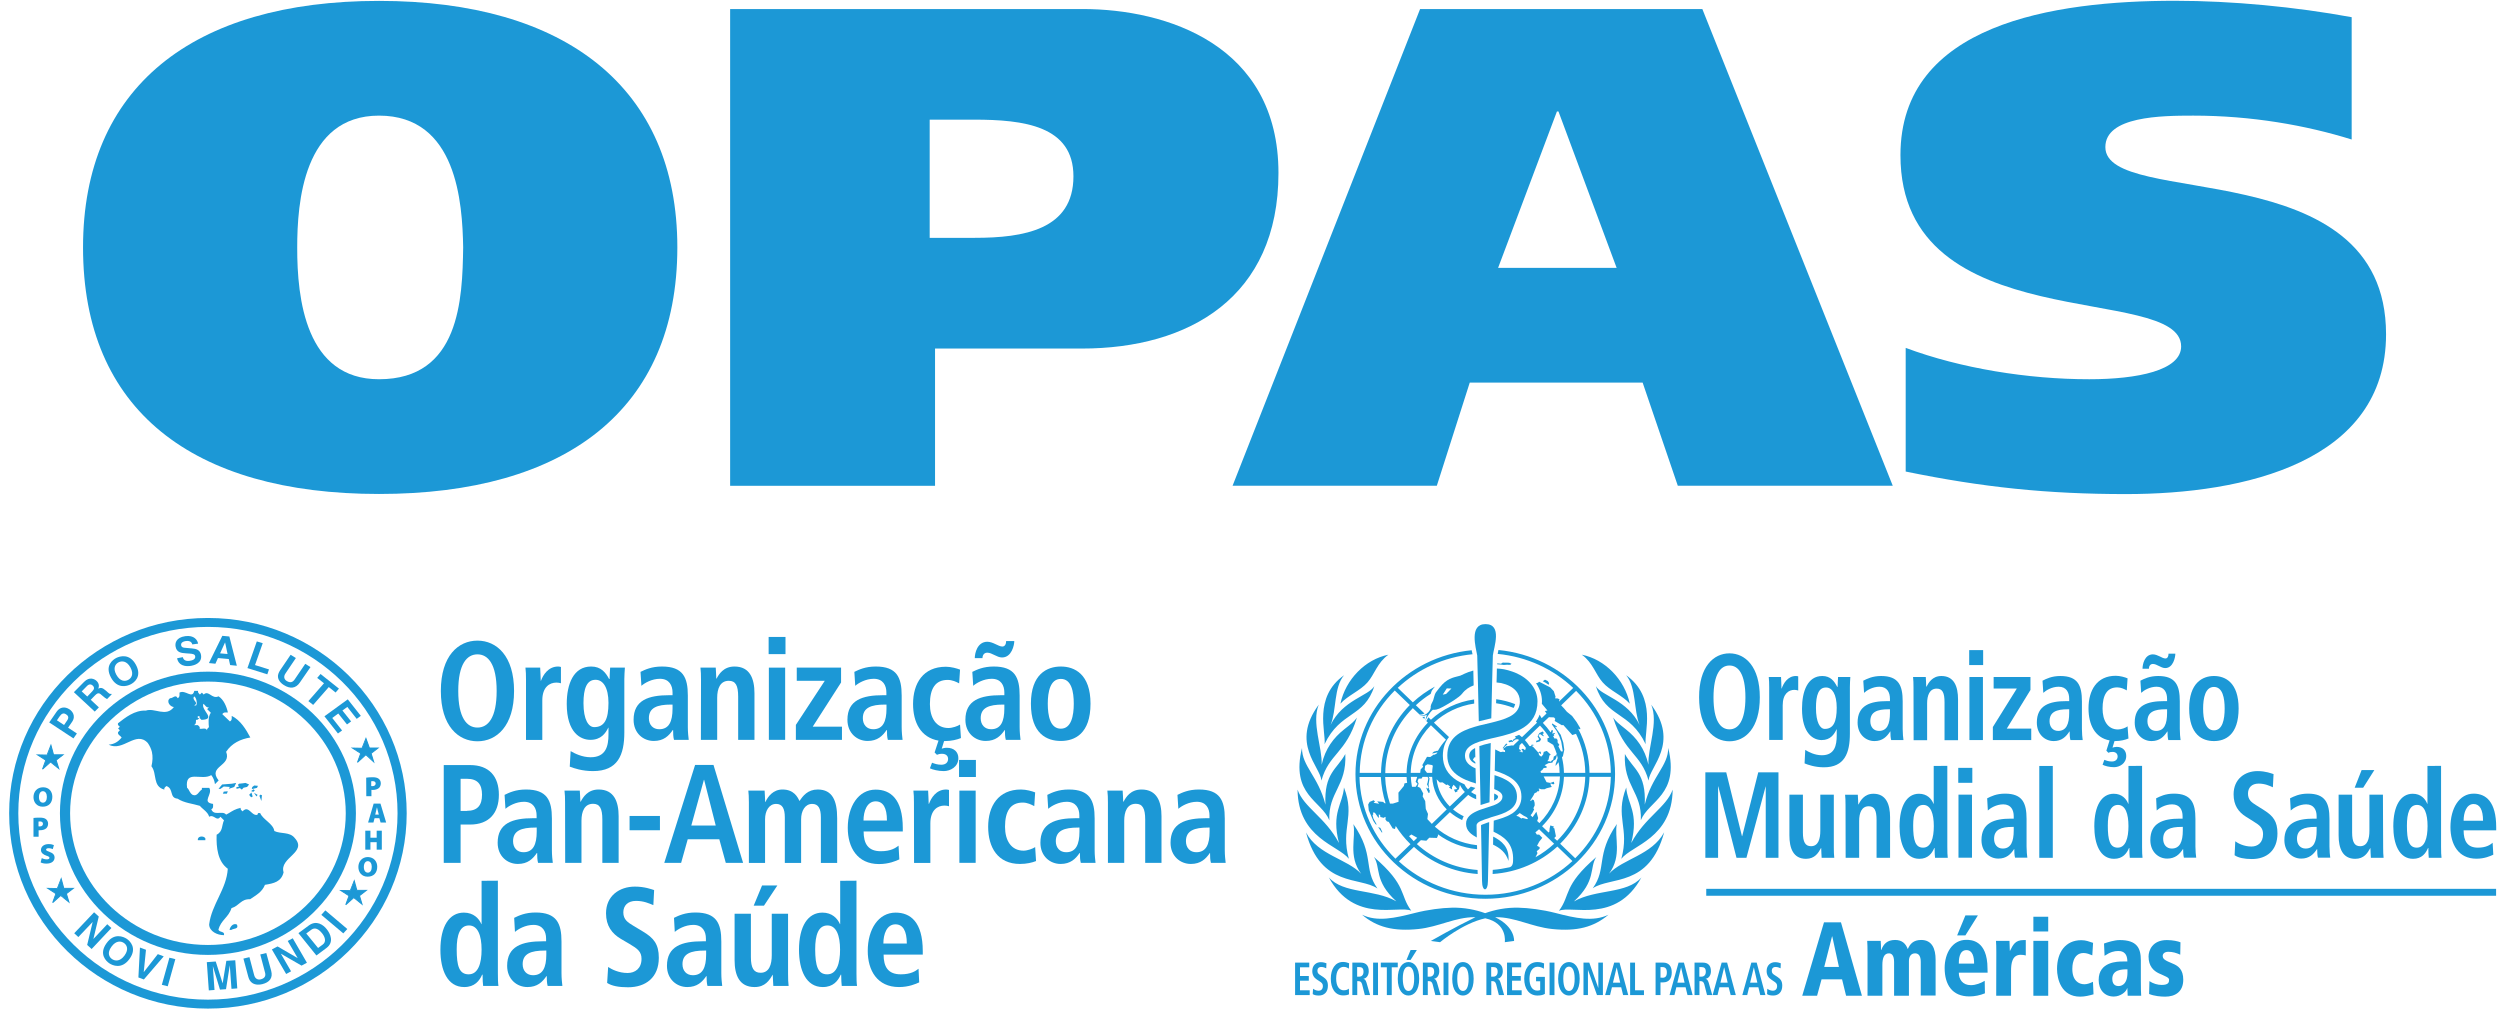 <svg width="224" height="91" viewBox="0 0 224 91" fill="none" xmlns="http://www.w3.org/2000/svg">
<path d="M33.96 44.26C17.24 44.26 7.44 36.73 7.44 22.17C7.44 7.85 17.24 0.08 33.96 0.08C50.68 0.08 60.69 7.85 60.69 22.17C60.68 36.73 50.68 44.26 33.96 44.26ZM33.96 33.98C41.22 33.98 41.43 26.76 41.5 22.17C41.43 18.19 40.95 10.36 33.96 10.36C27.17 10.36 26.63 18.19 26.63 22.17C26.62 26.76 27.38 33.98 33.96 33.98Z" fill="#1C98D6"/>
<path d="M65.42 0.81H97.01C104.48 0.81 114.55 3.99 114.55 15.5C114.55 26.64 106.53 31.23 96.94 31.23H83.78V43.53H65.42V0.81ZM83.3 21.31H87.34C91.73 21.31 96.18 20.58 96.18 15.8C96.18 11.27 91.73 10.72 87.27 10.72H83.3V21.31Z" fill="#1C98D6"/>
<path d="M127.24 0.81H152.53L169.59 43.52H150.33L147.18 34.28H131.69L128.74 43.52H110.44L127.24 0.81ZM134.23 24H144.85L139.64 9.99H139.5L134.23 24Z" fill="#1C98D6"/>
<path d="M210.71 12.5C206.6 11.22 201.73 10.36 196.52 10.36C193.64 10.36 188.64 10.42 188.64 13.18C188.64 18.75 213.79 13.48 213.79 29.95C213.79 41.4 201.11 44.27 190.49 44.27C183.43 44.27 177.61 43.66 170.75 42.25V31.17C175.68 33.01 181.71 33.98 187.2 33.98C191.52 33.98 195.43 33.19 195.43 31.04C195.43 25.29 170.28 30.49 170.28 13.9C170.28 2.15 183.99 0.07 194.88 0.07C200.02 0.07 205.71 0.62 210.71 1.54V12.5Z" fill="#1C98D6"/>
<path d="M165.05 87.75H163.21L162.81 89.22H161.48L163.43 82.64H164.95L166.83 89.22H165.41L165.05 87.75ZM164.17 83.9H164.15L163.45 86.64H164.77L164.17 83.9Z" fill="#1C98D6"/>
<path d="M172.1 86.19C172.1 85.62 171.89 85.42 171.59 85.42C171.2 85.42 171.04 85.74 171.04 86.11V89.22H169.71V86.19C169.71 85.57 169.47 85.42 169.25 85.42C168.81 85.42 168.66 85.84 168.66 86.47V89.22H167.33V85.33C167.33 84.86 167.32 84.56 167.3 84.3H168.51C168.53 84.52 168.54 84.79 168.54 85.12H168.56C168.76 84.58 169.1 84.22 169.8 84.22C170.43 84.22 170.75 84.55 170.94 85.04C171.13 84.58 171.44 84.22 172.14 84.22C173.11 84.22 173.43 85.01 173.43 85.99V89.2H172.1" fill="#1C98D6"/>
<path d="M178.09 87.15H175.51C175.51 87.74 175.84 88.27 176.59 88.27C177.04 88.27 177.5 88.08 177.83 87.88L177.85 89C177.42 89.18 176.92 89.28 176.46 89.28C174.92 89.28 174.24 88.23 174.24 86.73C174.24 85.41 174.93 84.21 176.18 84.21C176.57 84.21 178.08 84.21 178.08 86.78L178.09 87.15ZM176.88 86.34C176.88 85.72 176.74 85.13 176.19 85.13C175.51 85.13 175.51 86.07 175.51 86.34H176.88Z" fill="#1C98D6"/>
<path d="M178.87 85.33C178.87 84.86 178.86 84.56 178.84 84.3H180.05C180.06 84.59 180.07 84.89 180.08 85.19H180.1C180.37 84.66 180.55 84.23 181.32 84.23H181.51V85.61C181.37 85.57 181.25 85.55 181.06 85.55C180.29 85.55 180.19 86.3 180.19 87.02V89.22H178.86" fill="#1C98D6"/>
<path d="M182.19 82.14H183.52V83.46H182.19V82.14ZM182.19 84.3H183.52V89.22H182.19V84.3Z" fill="#1C98D6"/>
<path d="M187.58 89.09C187.19 89.2 186.8 89.3 186.38 89.3C184.69 89.3 184.31 87.72 184.31 86.82C184.31 85.31 185.08 84.24 186.48 84.24C186.92 84.24 187.15 84.36 187.54 84.48L187.47 85.6C187.23 85.5 186.97 85.39 186.69 85.39C185.68 85.39 185.68 86.63 185.68 86.82C185.68 87.86 186.25 88.19 186.76 88.19C187.04 88.19 187.29 88.08 187.53 87.97" fill="#1C98D6"/>
<path d="M188.52 84.54C188.87 84.42 189.45 84.23 189.93 84.23C191.47 84.23 191.82 84.95 191.82 86.04V87.83C191.82 88.56 191.83 88.89 191.85 89.22H190.64L190.61 88.54H190.59C190.53 88.84 190.02 89.29 189.39 89.29C188.58 89.29 188.04 88.7 188.04 87.8C188.04 86.16 189.75 86.15 190.21 86.15H190.61C190.61 85.21 189.99 85.21 189.79 85.21C189.45 85.21 189.09 85.29 188.57 85.64L188.52 84.54ZM190.62 86.85C190.09 86.85 189.26 86.89 189.26 87.71C189.26 88.35 189.72 88.35 189.83 88.35C189.95 88.35 190.62 88.33 190.62 87.14V86.85Z" fill="#1C98D6"/>
<path d="M195.35 85.54C195 85.38 194.67 85.28 194.28 85.28C193.93 85.28 193.78 85.47 193.78 85.64C193.78 85.94 193.98 86.05 194.7 86.35C195.16 86.54 195.62 86.86 195.62 87.78C195.62 88.87 194.89 89.3 194 89.3C193.61 89.3 193.02 89.25 192.56 89.06L192.59 87.91C192.91 88.13 193.32 88.25 193.69 88.25C194.31 88.25 194.35 88 194.35 87.79C194.35 87.57 194.01 87.48 193.43 87.21C192.97 86.99 192.51 86.58 192.51 85.7C192.51 85.17 192.85 84.23 194.15 84.23C194.7 84.23 195.15 84.34 195.37 84.43" fill="#1C98D6"/>
<path d="M223.65 79.64H152.88V80.26H223.65V79.64Z" fill="#1C98D6"/>
<path d="M143.6 61.14C144.24 61.88 145.37 62.31 146.03 63.05C145.56 60.87 143.8 59.08 141.73 58.66C142.74 59.39 142.95 60.41 143.6 61.14ZM118.68 66.68C120.11 63.69 122.24 64.32 123.14 61.48C122.63 62.35 120.3 62.72 119.22 64.96C119.77 63.63 119.49 61.6 120.43 60.5C117.64 62.47 118.83 65.67 118.68 66.68ZM121.26 73.84C121.52 75 120.76 76.68 121.96 78.29C120.72 76.96 118.1 76.62 117.02 74.59C118.36 79.55 121.85 78.53 123.42 79.61C122.13 77.81 123.19 76.62 121.26 73.84ZM120.86 76.95C120.09 74.18 121.46 73.22 120.42 70.56C120.31 72.06 119.27 72.79 119.97 75.53C118.73 73.21 116.82 72.35 116.26 70.75C116.3 75.11 119.94 75.75 120.86 76.95ZM126.45 81.6C125.38 80.17 126.11 79.37 123.1 76.78C123.74 77.73 123.08 78.91 125.11 80.76C123.12 79.63 120.38 80.11 119.06 78.61C121.33 82.79 125.32 81.09 126.45 81.6ZM141.02 80.77C143.05 78.92 142.39 77.73 143.03 76.79C140.02 79.38 140.75 80.18 139.68 81.61C140.81 81.09 144.8 82.8 147.07 78.62C145.75 80.12 143.01 79.64 141.02 80.77ZM144.17 78.28C145.37 76.68 144.62 75 144.87 73.83C142.95 76.62 144 77.8 142.71 79.59C144.29 78.51 147.77 79.53 149.11 74.57C148.03 76.61 145.41 76.95 144.17 78.28ZM139.36 81.8C138.18 81.5 136.97 81.35 136.07 81.33C134.94 81.3 133.94 81.51 133.07 81.82C132.2 81.51 131.19 81.3 130.07 81.33C129.17 81.35 127.96 81.5 126.78 81.8C124.97 82.26 123.4 82.62 122.04 81.96C123.34 83.07 124.87 83.47 127.08 83.24C128.92 83.05 130.4 82.17 132.13 82.18C132.15 82.18 132.18 82.18 132.2 82.18C130.38 83.06 128.2 84.31 128.2 84.31L129.03 84.42C129.03 84.42 131.06 82.72 133.08 82.28C135.1 82.72 134.83 84.42 134.83 84.42L135.66 84.31C135.66 84.31 135.78 83.06 133.96 82.18C133.98 82.18 134 82.18 134.03 82.18C135.76 82.17 137.24 83.05 139.08 83.24C141.29 83.47 142.81 83.07 144.12 81.96C142.74 82.62 141.17 82.27 139.36 81.8ZM120.54 67.56C119.79 68.94 118.63 69.25 118.76 72.1C118.13 69.58 116.64 68.64 116.66 67.02C115.62 71.23 118.4 71.73 119.11 73.5C119 70.96 120.68 70.45 120.54 67.56ZM121.58 64.3C121.32 64.65 121.14 64.8 120.44 65.35C119.49 66.1 118.74 67.08 118.42 68.52C118.49 66.98 117.5 64.76 118.16 63.14C115.6 66.61 118.31 68.69 118.4 69.94C119.07 67.52 120.6 67.5 121.58 64.3ZM147.7 68.52C147.38 67.09 146.63 66.1 145.68 65.35C144.99 64.8 144.8 64.65 144.54 64.3C145.53 67.5 147.05 67.52 147.71 69.94C147.81 68.68 150.51 66.61 147.95 63.14C148.62 64.76 147.63 66.98 147.7 68.52ZM149.87 70.75C149.31 72.34 147.4 73.21 146.16 75.53C146.86 72.79 145.82 72.06 145.71 70.56C144.67 73.22 146.04 74.18 145.27 76.95C146.19 75.75 149.83 75.11 149.87 70.75ZM145.59 67.56C145.45 70.45 147.13 70.96 147.02 73.49C147.73 71.73 150.51 71.23 149.47 67.01C149.49 68.62 147.99 69.56 147.37 72.09C147.5 69.25 146.34 68.93 145.59 67.56ZM122.53 61.14C123.17 60.41 123.39 59.39 124.4 58.66C122.33 59.08 120.57 60.87 120.1 63.05C120.77 62.31 121.89 61.88 122.53 61.14ZM142.99 61.48C143.89 64.33 146.03 63.69 147.45 66.68C147.3 65.68 148.49 62.48 145.7 60.5C146.63 61.6 146.36 63.63 146.91 64.96C145.83 62.72 143.5 62.35 142.99 61.48ZM135.76 63.09C135.22 62.88 134.65 62.73 134.06 62.65C134.06 62.77 134.06 62.89 134.05 63.01C134.6 63.09 135.12 63.23 135.62 63.43C135.68 63.33 135.73 63.22 135.76 63.09ZM135.32 59.57L135.43 59.47L135.21 59.38L134.64 59.37L134.49 59.47L134.15 59.44V59.52C134.36 59.53 134.57 59.55 134.74 59.58L135.02 59.56L135.32 59.57ZM134.23 71.38C134.23 71.29 134.1 71.2 133.91 71.11H133.88C133.88 71.18 133.87 71.56 133.87 71.74C134.1 71.64 134.23 71.53 134.23 71.38ZM127.62 64.42C127.63 64.35 127.65 64.29 127.67 64.22C127.6 64.24 127.52 64.24 127.44 64.24L127.62 64.42ZM133.08 80.53C139.49 80.53 144.71 75.52 144.71 69.36C144.71 63.58 140.12 58.81 134.26 58.24C134.25 58.26 134.25 58.28 134.25 58.3C134.23 58.41 134.2 58.51 134.19 58.59C136.81 58.84 139.18 59.95 140.96 61.64L139.68 62.87L139.73 62.65L139.56 62.58L139.33 62.57L139.38 62.43L139.22 61.93L138.9 61.59L137.9 61.08L137.81 61.17L137.63 61.22C137.97 61.71 138.16 62.27 138.16 62.84C138.16 62.91 138.16 62.99 138.15 63.06L138.65 63.66L138.42 63.71L138.57 63.93L138.13 64.35L137.95 64.03C137.87 64.26 137.75 64.46 137.62 64.66C137.65 64.69 137.69 64.72 137.72 64.75L136.37 66.05C136.29 65.98 136.2 65.91 136.11 65.84C135.98 65.9 135.85 65.95 135.72 66C135.76 66.03 135.79 66.06 135.83 66.09L135.76 66.16L135.6 66.25L135.54 66.4L135.44 66.3L135.15 66.39L135.23 66.51L135.43 66.46L135.56 66.47L135.57 66.4L135.67 66.35L135.7 66.29L135.88 66.24H136.02C136.05 66.26 136.07 66.29 136.1 66.31L135.56 66.83L135.52 66.78L134.96 66.87L134.84 66.99L134.72 67L135.07 66.68L134.95 66.62L134.63 67.04L134.73 67.03L134.72 67.18L134.84 67.22L134.86 67.39L134.66 67.35L134.46 67.39L133.97 67.15C133.97 67.15 133.94 68.42 133.93 69.05C135.09 69.43 136.32 69.97 136.32 71.39C136.32 72.01 136.04 72.52 135.49 72.89H135.5C135.49 72.9 135.48 72.9 135.47 72.9C135.46 72.91 135.45 72.91 135.43 72.92C134.96 73.22 134.36 73.38 133.84 73.53L133.82 74.52C134.65 74.92 135.66 75.5 135.57 77.15C135.56 77.56 135.39 77.67 135.25 77.71C134.76 77.82 134.26 77.9 133.75 77.94C133.75 78.07 133.74 78.19 133.74 78.31C135.98 78.16 138.01 77.25 139.54 75.85L140.89 77.15C138.87 79.02 136.12 80.17 133.1 80.17C130.1 80.17 127.36 79.03 125.34 77.18L126.69 75.88C128.2 77.26 130.2 78.15 132.4 78.31C132.4 78.2 132.39 78.07 132.39 77.95C130.29 77.79 128.4 76.94 126.95 75.63L127.31 75.28L127.8 75.33L128.06 75.06L128.75 75.08L128.85 74.85L128.83 74.75C129.83 75.48 131.04 75.96 132.35 76.09C132.35 75.95 132.34 75.83 132.34 75.73C130.89 75.57 129.58 74.97 128.56 74.07L129.91 72.77C130.24 73.05 130.6 73.29 131.01 73.48C131.04 73.36 131.09 73.24 131.15 73.14C130.8 72.97 130.48 72.76 130.19 72.52L131.55 71.22C131.76 71.38 132.01 71.52 132.27 71.61C132.27 71.48 132.26 71.34 132.26 71.22C132.1 71.15 131.95 71.07 131.81 70.97L132.19 70.6C132.06 70.56 131.92 70.52 131.79 70.48L131.53 70.73C131.4 70.59 131.29 70.44 131.21 70.27C130.98 70.17 130.75 70.06 130.54 69.93C129.71 69.4 129.28 68.66 129.28 67.72C129.28 67 129.49 66.46 129.83 66.04L128.48 64.75C129.45 63.86 130.7 63.24 132.09 63.04C132.09 62.91 132.09 62.79 132.08 62.67C130.59 62.88 129.25 63.53 128.21 64.49L127.98 64.27C127.93 64.36 127.87 64.47 127.8 64.61L127.94 64.75C126.78 65.94 126.06 67.52 126.03 69.27H124.12C124.15 67.02 125.08 64.97 126.59 63.45L127.2 64.03C127.23 64.03 127.25 64.03 127.29 64.03C127.4 64.02 127.52 63.99 127.63 63.93L126.86 63.19C127.27 62.81 127.71 62.47 128.19 62.17C128.23 62.05 128.26 61.94 128.28 61.9C128.3 61.85 128.42 61.7 128.57 61.52C127.84 61.91 127.18 62.38 126.59 62.93L125.24 61.63C127.01 59.97 129.35 58.87 131.94 58.62L131.92 58.54C131.9 58.45 131.88 58.36 131.86 58.26C126.02 58.84 121.45 63.61 121.45 69.37C121.45 75.52 126.67 80.53 133.08 80.53ZM141.22 61.9C143.12 63.82 144.3 66.4 144.33 69.24H142.42C142.4 67.83 142.04 66.5 141.42 65.32L141.44 65.29L141.57 65.36L141.6 65.26L141.26 64.69L140.86 64.15L140.39 63.77C140.23 63.57 140.06 63.38 139.88 63.2L141.22 61.9ZM138.78 64.26L139.24 64.28L139.35 64.41L139.3 64.6L139.94 64.98L140.07 64.96L140.88 65.86L141.21 65.75C141.73 66.82 142.03 68 142.04 69.25H140.13C140.12 68.77 140.06 68.31 139.95 67.86L140.04 67.75L140.16 67.17L140.07 66.55L139.84 65.84L139.31 65.09L139.44 65.16L139.51 65.1L139.08 64.82L139.05 64.91L139.48 65.5L139.72 65.98L139.89 66.46L139.94 66.78L140.03 67.32L139.87 67.33C139.87 67.33 139.68 67 139.63 66.86L139.72 66.74L139.56 66.52V66.3L139.44 66.16L139.29 66.18C139.24 66.09 139.18 66 139.13 65.91L139.23 65.96L139.26 65.93L139.21 65.81L139.33 65.74L139.27 65.67L139.08 65.74L139.15 65.46L139.04 65.4L138.94 65.62C138.73 65.32 138.5 65.04 138.24 64.77L138.78 64.26ZM138.4 68.56L138.74 68.38L139.09 68.33L139.17 68.17L139.37 68.05L139.44 67.9L139.5 67.63C139.53 67.73 139.55 67.82 139.57 67.92L139.39 68.45L139.38 68.63L139.65 68.29C139.71 68.6 139.74 68.93 139.74 69.25H138.07L138.03 69.11L138.22 68.96L138.26 68.87L138.35 68.81L138.57 68.79L138.59 68.69L138.4 68.56ZM136.11 67.3L136.28 67.26L136.27 67.22L136.1 67.11L136.16 66.76L136.37 66.57C136.5 66.71 136.62 66.86 136.72 67.01L136.65 67.22L136.46 67.09L136.32 67.13L136.39 67.26H136.46L136.38 67.45L136.33 67.37L136.11 67.3ZM136.84 73.4L136.43 73.29L136.31 73.34L136.08 73.17L135.86 73.09C135.97 73.01 136.07 72.94 136.17 72.85L136.51 73.08L136.77 73.21L136.9 73.33L136.84 73.4ZM136.63 66.31L137.98 65.01C138.3 65.34 138.58 65.7 138.82 66.09L138.65 66.14L138.66 66.43L139.17 66.74C139.29 67 139.4 67.28 139.49 67.56L139.4 67.68L139.22 67.79L139.17 68.06L139.05 68.13L138.94 68.25L138.83 68.21L138.64 68.2L138.75 68.06L138.83 67.69L138.95 67.62L138.59 67.28L138.32 67.37L138.26 67.62L138.09 67.8L137.91 67.66L137.85 67.51L137.95 67.45L138 67.55L138.08 67.52L138.04 67.35L137.92 67.34L137.91 67.41L137.83 67.43L137.41 66.96L137.27 66.85L137.32 66.8L137.45 66.76L137.34 66.72C137.34 66.72 137.19 66.75 137.17 66.75L137.25 66.85H137.04C136.92 66.65 136.78 66.48 136.63 66.31ZM137.32 73.22L137.14 73.04L137.28 72.87L137.46 72.52L137.39 72.42L137.51 72.16L137.5 71.93L137.43 71.69L137.26 71.63L137.2 71.76L137.1 71.74C137.24 71.52 137.4 71.31 137.5 71.07L137.67 71L137.77 70.88L137.82 70.93L137.94 70.79L137.85 70.68L137.93 70.66L138.09 70.72H138.39L138.57 70.63L139.04 70.51L138.95 70.36L138.92 70.18L139.17 70.28L139.27 70.23L139.22 70.04L138.91 70.15L138.57 70.08L138.31 69.57H139.77C139.71 71.19 139.02 72.65 137.93 73.75L137.73 73.56L137.82 73.3L137.66 72.73L137.32 73.22ZM137.58 76.81L137.76 76.44L137.69 76.27L137.95 76.05V75.91L137.72 75.78L137.91 75.42L138.19 75.07L137.91 74.78H137.7L137.57 74.58C137.68 74.49 137.79 74.4 137.9 74.3L139.25 75.6C138.75 76.06 138.19 76.47 137.58 76.81ZM139.26 75.09L139.41 74.93L139.27 74.22L139.17 74.18L139.23 74.06L138.91 73.96L138.85 74.21L138.82 74.53L138.75 74.59L138.17 74.03C139.33 72.87 140.06 71.32 140.13 69.6H142.04C141.97 71.82 141.03 73.84 139.52 75.33L139.26 75.09ZM139.79 75.6C141.36 74.04 142.35 71.93 142.42 69.61H144.33C144.26 72.44 143.06 75 141.14 76.9L139.79 75.6ZM128.29 73.82C128.15 73.68 128.02 73.54 127.89 73.39L127.95 72.93L127.75 72.48L127.7 71.78L127.47 71.36L127.52 71.09L127.25 70.59L127.01 70.48L127.11 70.21L127.01 70L127.11 69.76H127.37L127.46 69.61H127.91L127.98 69.74L127.9 70.18L127.85 70.25L128.02 70.6L127.91 70.66L127.83 70.57L127.8 70.61L127.88 70.82L128.01 71.06L128.07 71.05L128.11 70.83L128.05 70.75L128.04 70.6L128 70.29L128.09 69.75L128 69.61H128.32C128.38 70.74 128.87 71.75 129.63 72.52L128.29 73.82ZM127.02 70.23L126.84 70.5H126.53L126.51 70.48C126.46 70.19 126.42 69.9 126.41 69.61H126.98L126.84 70.05L127.02 70.23ZM127.65 68.97L127.69 68.61L127.91 68.48L128.32 68.55L128.38 68.62C128.34 68.83 128.33 69.04 128.32 69.25H127.86L127.65 68.97ZM129.59 70.34L129.69 70.29L129.94 70.47L129.83 70.56L130.11 70.74L130.09 70.55L130.24 70.31L130.4 70.47L130.56 70.69L130.27 70.75L130.4 71L130.6 70.9L130.57 70.82L130.72 70.72L130.81 70.32C130.92 70.56 131.07 70.77 131.25 70.96L129.9 72.26C129.26 71.61 128.82 70.76 128.72 69.82L129 70.11L129.26 70.1L129.59 70.34ZM128.21 64.98L129.56 66.28C129.28 66.58 129.04 66.91 128.84 67.27H128.75L128.56 67.33H128.5L128.3 67.51L128.56 67.47L128.79 67.41C128.77 67.44 128.76 67.47 128.75 67.5L128.55 67.62H128.45L128.15 67.83L127.86 67.81L127.44 68.55L127.52 68.7L127.29 68.94L127.25 69.25H126.4C126.44 67.6 127.11 66.1 128.21 64.98ZM126.46 74.77L126.89 75.01L126.98 75.07L126.67 75.37C126.52 75.22 126.39 75.07 126.25 74.92L126.46 74.77ZM126.03 69.61C126.04 69.79 126.05 69.96 126.08 70.14L125.84 70.19L125.79 70.42L125.3 71.02L125.31 71.84L124.81 72H124.54C124.29 71.25 124.14 70.45 124.11 69.62H126.03V69.61ZM124.15 71.98L124.04 71.96L123.93 71.85L123.4 71.8L123.57 72.02L123.07 71.93L123.2 71.82L123.08 71.7L122.72 71.85L122.59 72.08L122.64 72.6L123.05 73.55L123.25 73.85L123.36 73.89L123.05 73.32L122.98 73.03L123.05 72.96L123.01 72.8L123.19 72.82L123.48 73.24L123.55 73.27L123.54 72.96L123.66 73.03L123.68 73.2L123.98 73.28L124.11 73.19L124.15 73.22L124.14 73.44L124.27 73.6L124.43 73.64L124.78 74.22L124.99 74.28L125.06 74.01C125.43 74.6 125.88 75.15 126.38 75.64L125.03 76.94C123.09 75.04 121.88 72.47 121.81 69.62H123.72C123.77 70.43 123.91 71.23 124.15 71.98ZM124.97 61.87L126.32 63.17C124.75 64.76 123.77 66.9 123.74 69.25H121.83C121.86 66.39 123.05 63.79 124.97 61.87ZM138.8 61.2L138.68 61.02L138.43 60.9L138.23 61.04L138.48 61.17L138.76 61.36L138.8 61.2ZM137.64 66.38L137.65 66.52L137.98 66.42L138.08 66.22L137.85 65.93L137.97 65.76L138.28 65.97L138.34 65.93L138.28 65.89L138.21 65.76L138.34 65.69L138.22 65.54L137.93 65.68L137.83 65.85L137.77 66L137.9 66.21L137.85 66.31L137.64 66.38ZM123.83 74.62L123.85 74.54L123.68 74.18L123.48 74.11L123.83 74.62ZM131.64 67.72C131.64 68.03 131.83 68.25 132.19 68.43C132.19 68.43 132.19 68.38 132.19 68.29L131.97 68.08L132.09 67.87L132.19 67.85C132.18 67.49 132.17 67.09 132.17 67.03H132.15C131.82 67.2 131.64 67.42 131.64 67.72Z" fill="#1C98D6"/>
<path d="M133.78 75.68C134.38 75.97 134.93 76.37 135.16 77.14C135.26 75.88 134.52 75.33 133.79 74.96C133.79 74.95 133.78 75.68 133.78 75.68Z" fill="#1C98D6"/>
<path d="M137.76 62.84C137.76 61.69 136.89 60.42 134.77 59.97C134.62 59.94 134.37 59.91 134.12 59.9C134.11 60.07 134.11 60.47 134.11 60.47C134.11 60.6 134.1 61.06 134.09 61.15C134.28 61.17 134.43 61.19 134.5 61.2C135.73 61.48 136.18 62.16 136.18 62.84C136.18 63.93 135.21 64.34 134.02 64.65C133.89 64.68 133.76 64.72 133.63 64.75C133.27 64.84 132.89 64.92 132.53 65.01C132.4 65.04 132.27 65.08 132.14 65.12C130.82 65.51 129.68 66.12 129.68 67.69C129.68 69.24 130.98 69.82 132.24 70.2C132.23 69.75 132.22 69.3 132.21 68.85C131.65 68.6 131.26 68.27 131.26 67.71C131.26 67.17 131.62 66.84 132.17 66.6C132.29 66.55 132.42 66.5 132.56 66.45C132.88 66.35 133.23 66.26 133.6 66.17C133.73 66.14 133.86 66.11 134 66.08C135.76 65.68 137.76 65.14 137.76 62.84Z" fill="#1C98D6"/>
<path d="M131.36 73.81C131.36 74.44 131.84 74.78 132.32 75.04C132.32 74.93 132.3 73.96 132.3 73.95C132.31 73.75 132.51 73.64 132.66 73.57C132.89 73.46 133.13 73.39 133.43 73.29C133.57 73.24 133.7 73.19 133.83 73.16C134.8 72.88 135.92 72.52 135.92 71.39C135.92 70.26 134.96 69.79 133.91 69.45C133.9 69.81 133.89 70.34 133.88 70.7C134.32 70.87 134.62 71.07 134.62 71.39C134.62 71.79 134.17 72.03 133.85 72.15C133.72 72.2 133.52 72.26 133.46 72.28C133.2 72.36 132.92 72.45 132.67 72.54C132.53 72.59 132.4 72.64 132.28 72.7C131.82 72.91 131.35 73.24 131.36 73.81Z" fill="#1C98D6"/>
<path d="M132.01 60.08C131.37 60.25 130.99 60.49 130.84 60.54C130.42 60.67 129.83 60.7 129.23 61.33C129.12 61.44 128.86 61.76 128.67 62.02C128.49 62.27 128.48 62.68 128.34 62.9C128.15 63.22 128.19 63.4 128.19 63.4L128.2 63.41C128.19 63.45 128.16 63.62 127.98 63.81C127.78 64.03 127.51 64.15 127.19 64.1C127.46 64.23 127.85 64.05 127.85 64.05C127.85 64.05 127.78 64.25 127.71 64.58C128.02 63.9 128.3 63.66 128.39 63.59C128.52 63.62 128.8 63.61 129.31 63.32C129.89 63 130.76 62.48 131.01 62.15C131.28 61.79 131.64 61.56 132.04 61.41C132.03 60.89 132.02 60.45 132.01 60.08ZM129.57 62.18L129.27 62.24L129.63 61.68L130.05 61.69L129.57 62.18Z" fill="#1C98D6"/>
<path d="M133.21 73.73C133.15 73.75 133.01 73.81 132.92 73.84C132.82 73.87 132.7 73.92 132.7 73.95C132.7 73.96 132.79 78.82 132.79 78.93C132.79 79.93 133.32 79.94 133.32 78.93C133.32 78.86 133.43 73.66 133.43 73.66C133.43 73.66 133.3 73.7 133.21 73.73Z" fill="#1C98D6"/>
<path d="M132.66 72.13C132.83 72.08 132.99 72.03 133.14 71.98C133.26 71.94 133.36 71.91 133.46 71.88C133.47 71.57 133.56 67.34 133.57 66.57C133.17 66.66 132.83 66.75 132.55 66.85C132.57 67.44 132.65 71.66 132.66 72.13Z" fill="#1C98D6"/>
<path d="M133.1 55.92C131.61 55.92 132.24 58.04 132.36 58.74C132.37 58.77 132.48 63.54 132.5 64.63C132.73 64.57 132.95 64.52 133.17 64.47C133.32 64.43 133.48 64.4 133.62 64.36C133.64 63.31 133.75 58.76 133.76 58.73C133.85 57.99 134.63 55.92 133.1 55.92Z" fill="#1C98D6"/>
<path d="M154.96 58.54C156.38 58.54 157.68 59.73 157.68 62.48C157.68 65.24 156.38 66.42 154.96 66.42C153.54 66.42 152.24 65.24 152.24 62.48C152.23 59.73 153.54 58.54 154.96 58.54ZM154.96 65.35C155.75 65.35 156.39 64.59 156.39 62.49C156.39 60.38 155.75 59.63 154.96 59.63C154.17 59.63 153.53 60.39 153.53 62.49C153.53 64.59 154.16 65.35 154.96 65.35Z" fill="#1C98D6"/>
<path d="M158.52 61.59C158.52 61.24 158.51 60.91 158.48 60.66H159.58C159.59 61 159.62 61.35 159.62 61.69H159.64C159.79 61.25 160.17 60.57 160.92 60.57C161 60.57 161.06 60.59 161.12 60.6V61.87C161.01 61.84 160.91 61.81 160.78 61.81C160.28 61.81 159.73 62.15 159.73 63.2V66.3H158.52" fill="#1C98D6"/>
<path d="M161.75 67.19C162.03 67.37 162.6 67.67 163.24 67.67C164.39 67.67 164.57 66.78 164.57 65.89V65.35H164.55C164.35 65.79 164.01 66.31 163.22 66.31C162.51 66.31 161.46 65.78 161.46 63.5C161.46 61.94 161.96 60.57 163.28 60.57C164.02 60.57 164.36 61.04 164.61 61.54H164.65C164.65 61.24 164.68 60.96 164.69 60.66H165.79C165.77 60.96 165.75 61.25 165.75 61.55V65.72C165.75 67.49 165.27 68.75 163.42 68.75C162.62 68.75 161.98 68.52 161.69 68.4L161.75 67.19ZM163.5 65.31C164.26 65.31 164.57 64.7 164.57 63.41C164.57 62.22 164.17 61.58 163.59 61.6C162.95 61.61 162.71 62.27 162.71 63.42C162.71 64.75 163.09 65.31 163.5 65.31Z" fill="#1C98D6"/>
<path d="M166.95 60.99C167.29 60.82 167.77 60.57 168.55 60.57C170.12 60.57 170.48 61.43 170.48 62.84V65.31C170.48 65.72 170.52 66.09 170.55 66.31H169.45C169.39 66.09 169.38 65.82 169.38 65.54H169.36C169.06 66 168.68 66.4 167.95 66.4C167.17 66.4 166.44 65.8 166.44 64.74C166.44 63.2 167.56 62.82 169.09 62.82H169.34V62.61C169.34 62.05 169.09 61.53 168.4 61.53C167.79 61.53 167.25 61.86 167.02 62.08L166.95 60.99ZM169.34 63.55H169.23C168.19 63.55 167.58 63.79 167.58 64.62C167.58 65.14 167.88 65.49 168.35 65.49C169.08 65.49 169.34 64.89 169.34 63.88V63.55Z" fill="#1C98D6"/>
<path d="M171.45 61.59C171.45 61.24 171.44 60.91 171.41 60.66H172.55C172.56 60.95 172.59 61.24 172.59 61.53H172.62H172.61C172.79 61.19 173.13 60.57 173.95 60.57C175.1 60.57 175.44 61.53 175.44 62.67V66.32H174.23V62.93C174.23 62.06 174.04 61.7 173.53 61.7C172.89 61.7 172.67 62.3 172.67 63.03V66.32H171.46" fill="#1C98D6"/>
<path d="M176.44 58.25H177.69V59.59H176.44V58.25ZM176.46 60.66H177.67V66.31H176.46V60.66Z" fill="#1C98D6"/>
<path d="M178.56 65.14L180.71 61.69H178.63V60.66H181.93V61.82L179.81 65.28H182V66.31H178.56" fill="#1C98D6"/>
<path d="M183.01 60.99C183.35 60.82 183.83 60.57 184.61 60.57C186.18 60.57 186.54 61.43 186.54 62.84V65.31C186.54 65.72 186.58 66.09 186.61 66.31H185.51C185.45 66.09 185.44 65.82 185.44 65.54H185.42C185.12 66 184.74 66.4 184.01 66.4C183.23 66.4 182.5 65.8 182.5 64.74C182.5 63.2 183.62 62.82 185.15 62.82H185.4V62.61C185.4 62.05 185.15 61.53 184.46 61.53C183.85 61.53 183.31 61.86 183.08 62.08L183.01 60.99ZM185.4 63.55H185.29C184.25 63.55 183.64 63.79 183.64 64.62C183.64 65.14 183.94 65.49 184.41 65.49C185.13 65.49 185.4 64.89 185.4 63.88V63.55Z" fill="#1C98D6"/>
<path d="M190.71 66.17C190.43 66.29 190 66.4 189.52 66.4H189.46L189.28 66.99C189.38 66.96 189.5 66.92 189.66 66.92C190.2 66.92 190.51 67.26 190.51 67.73C190.51 68.42 189.9 68.74 189.42 68.74C189.01 68.74 188.59 68.63 188.39 68.52L188.55 68.08C188.75 68.16 188.94 68.23 189.23 68.23C189.55 68.23 189.74 68.04 189.74 67.78C189.74 67.53 189.56 67.37 189.29 67.37C189.11 67.37 189 67.4 188.91 67.45L188.73 67.26L189.02 66.34C187.69 66.1 187.13 64.9 187.13 63.47C187.13 61.86 187.87 60.55 189.57 60.55C189.95 60.55 190.4 60.68 190.63 60.78L190.56 61.86C190.34 61.74 190.04 61.59 189.71 61.59C188.79 61.59 188.39 62.28 188.39 63.49C188.39 64.54 188.84 65.36 189.77 65.36C190.06 65.36 190.47 65.21 190.63 65.08" fill="#1C98D6"/>
<path d="M191.78 60.99C192.12 60.82 192.6 60.57 193.38 60.57C194.95 60.57 195.31 61.43 195.31 62.84V65.31C195.31 65.72 195.35 66.09 195.38 66.31H194.28C194.22 66.09 194.21 65.82 194.21 65.54H194.19C193.89 66 193.5 66.4 192.78 66.4C192 66.4 191.27 65.8 191.27 64.74C191.27 63.2 192.39 62.82 193.92 62.82H194.17V62.61C194.17 62.05 193.92 61.53 193.23 61.53C192.62 61.53 192.08 61.86 191.85 62.08L191.78 60.99ZM191.97 59.91C191.97 59.53 192.15 58.65 192.89 58.63C193.34 58.63 193.72 59 194.02 59C194.22 59 194.3 58.79 194.3 58.57H194.91C194.91 58.89 194.72 59.86 194 59.86C193.62 59.86 193.26 59.49 192.9 59.49C192.66 59.49 192.54 59.69 192.54 59.92H191.97V59.91ZM194.17 63.55H194.06C193.02 63.55 192.41 63.79 192.41 64.62C192.41 65.14 192.71 65.49 193.18 65.49C193.91 65.49 194.17 64.89 194.17 63.88V63.55Z" fill="#1C98D6"/>
<path d="M198.37 60.57C199.4 60.57 200.58 61.17 200.58 63.48C200.58 65.85 199.39 66.4 198.37 66.4C197.34 66.4 196.15 65.85 196.15 63.48C196.15 61.18 197.35 60.57 198.37 60.57ZM198.37 65.44C199.15 65.44 199.33 64.43 199.33 63.49C199.33 62.55 199.15 61.55 198.37 61.55C197.59 61.55 197.4 62.55 197.4 63.49C197.4 64.43 197.59 65.44 198.37 65.44Z" fill="#1C98D6"/>
<path d="M158.21 70.47H158.2L156.48 76.86H155.59L153.96 70.47H153.94V76.86H152.8V69.2H154.67L156.08 74.92H156.1L157.54 69.2H159.35V76.86H158.21" fill="#1C98D6"/>
<path d="M164.31 75.93C164.31 76.28 164.32 76.61 164.35 76.86H163.22C163.21 76.57 163.18 76.28 163.18 75.99L163.15 75.98L163.16 75.99C162.93 76.41 162.61 76.95 161.82 76.95C160.67 76.95 160.33 75.99 160.33 74.85V71.2H161.54V74.59C161.54 75.46 161.76 75.82 162.27 75.82C162.92 75.82 163.1 75.16 163.1 74.44V71.2H164.31" fill="#1C98D6"/>
<path d="M165.36 72.14C165.36 71.79 165.35 71.46 165.32 71.21H166.46C166.47 71.5 166.5 71.79 166.5 72.08H166.53H166.52C166.7 71.74 167.04 71.12 167.86 71.12C169 71.12 169.35 72.08 169.35 73.22V76.86H168.14V73.47C168.14 72.6 167.94 72.24 167.44 72.24C166.8 72.24 166.58 72.84 166.58 73.57V76.86H165.37" fill="#1C98D6"/>
<path d="M174.48 68.62V75.89C174.48 76.3 174.49 76.65 174.52 76.86H173.38C173.36 76.7 173.34 76.37 173.34 75.98H173.31C173.11 76.46 172.75 76.95 171.97 76.95C170.72 76.95 170.2 75.61 170.2 74.04C170.2 72.19 170.86 71.12 171.94 71.12C172.67 71.12 173.07 71.58 173.24 72.02H173.26V68.63L174.48 68.62ZM172.31 75.95C173.02 75.95 173.27 75.08 173.27 74.02C173.27 72.92 173 72.12 172.33 72.12C171.65 72.12 171.42 72.86 171.42 73.98C171.42 75.29 171.61 75.95 172.31 75.95Z" fill="#1C98D6"/>
<path d="M175.46 68.8H176.72V70.14H175.46V68.8ZM175.48 71.2H176.69V76.85H175.48V71.2Z" fill="#1C98D6"/>
<path d="M178.05 71.53C178.39 71.36 178.87 71.11 179.65 71.11C181.22 71.11 181.58 71.96 181.58 73.38V75.85C181.58 76.25 181.62 76.63 181.65 76.85H180.55C180.49 76.63 180.48 76.36 180.48 76.08H180.46C180.16 76.54 179.78 76.93 179.05 76.93C178.27 76.93 177.54 76.33 177.54 75.27C177.54 73.74 178.66 73.35 180.19 73.35H180.43V73.14C180.43 72.58 180.19 72.07 179.49 72.07C178.88 72.07 178.34 72.4 178.11 72.62L178.05 71.53ZM180.44 74.09H180.33C179.29 74.09 178.67 74.33 178.67 75.16C178.67 75.68 178.97 76.03 179.44 76.03C180.17 76.03 180.43 75.42 180.43 74.41V74.09H180.44Z" fill="#1C98D6"/>
<path d="M183.93 68.63H182.72V76.86H183.93V68.63Z" fill="#1C98D6"/>
<path d="M191.93 68.62V75.89C191.93 76.3 191.94 76.65 191.97 76.86H190.83C190.81 76.7 190.79 76.37 190.79 75.98H190.76C190.56 76.46 190.2 76.95 189.42 76.95C188.16 76.95 187.65 75.61 187.65 74.04C187.65 72.19 188.31 71.12 189.39 71.12C190.12 71.12 190.52 71.58 190.69 72.02H190.71V68.63L191.93 68.62ZM189.75 75.95C190.46 75.95 190.71 75.08 190.71 74.02C190.71 72.92 190.44 72.12 189.77 72.12C189.09 72.12 188.86 72.86 188.86 73.98C188.86 75.29 189.05 75.95 189.75 75.95Z" fill="#1C98D6"/>
<path d="M193.19 71.53C193.53 71.36 194.01 71.11 194.78 71.11C196.34 71.11 196.71 71.96 196.71 73.38V75.85C196.71 76.25 196.75 76.63 196.78 76.85H195.68C195.62 76.63 195.61 76.36 195.61 76.08H195.59C195.29 76.54 194.9 76.93 194.18 76.93C193.4 76.93 192.67 76.33 192.67 75.27C192.67 73.74 193.79 73.35 195.32 73.35H195.56V73.14C195.56 72.58 195.32 72.07 194.62 72.07C194.01 72.07 193.47 72.4 193.24 72.62L193.19 71.53ZM195.58 74.09H195.47C194.43 74.09 193.82 74.33 193.82 75.16C193.82 75.68 194.12 76.03 194.59 76.03C195.31 76.03 195.58 75.42 195.58 74.41V74.09Z" fill="#1C98D6"/>
<path d="M200.28 75.38C200.52 75.56 201.06 75.85 201.73 75.85C202.28 75.85 202.77 75.51 202.77 74.74C202.77 74.19 202.49 73.95 201.88 73.58L201.24 73.18C200.57 72.76 200.13 72.16 200.13 71.17C200.13 69.8 201.14 69.09 202.28 69.09C203.01 69.09 203.51 69.3 203.71 69.36L203.65 70.54C203.35 70.41 202.95 70.21 202.37 70.21C201.74 70.21 201.42 70.59 201.42 71.11C201.42 71.68 201.76 71.9 202.14 72.14L202.87 72.6C203.67 73.11 204.06 73.59 204.06 74.67C204.06 76.23 203.07 76.97 201.77 76.97C201.09 76.97 200.56 76.86 200.22 76.63" fill="#1C98D6"/>
<path d="M205.19 71.53C205.53 71.36 206.01 71.11 206.79 71.11C208.36 71.11 208.72 71.96 208.72 73.38V75.85C208.72 76.25 208.76 76.63 208.79 76.85H207.69C207.63 76.63 207.62 76.36 207.62 76.08H207.6C207.3 76.54 206.91 76.93 206.19 76.93C205.41 76.93 204.68 76.33 204.68 75.27C204.68 73.74 205.79 73.35 207.33 73.35H207.57V73.14C207.57 72.58 207.33 72.07 206.63 72.07C206.02 72.07 205.48 72.4 205.25 72.62L205.19 71.53ZM207.58 74.09H207.47C206.43 74.09 205.81 74.33 205.81 75.16C205.81 75.68 206.11 76.03 206.58 76.03C207.31 76.03 207.57 75.42 207.57 74.41V74.09H207.58Z" fill="#1C98D6"/>
<path d="M213.53 75.93C213.53 76.28 213.54 76.61 213.57 76.86H212.43C212.42 76.58 212.39 76.28 212.39 76L212.36 75.99L212.37 76C212.14 76.42 211.82 76.95 211.03 76.95C209.89 76.95 209.54 76 209.54 74.85V71.2H210.75V74.59C210.75 75.46 210.97 75.82 211.47 75.82C212.12 75.82 212.3 75.16 212.3 74.44V71.2H213.51L213.53 75.93ZM211.6 69H212.74L211.74 70.58H210.98L211.6 69Z" fill="#1C98D6"/>
<path d="M218.72 68.62V75.89C218.72 76.3 218.73 76.65 218.76 76.86H217.62C217.6 76.7 217.58 76.37 217.58 75.98H217.55C217.35 76.46 216.99 76.95 216.21 76.95C214.96 76.95 214.44 75.61 214.44 74.04C214.44 72.19 215.1 71.12 216.18 71.12C216.91 71.12 217.31 71.58 217.48 72.02H217.5V68.63L218.72 68.62ZM216.55 75.95C217.26 75.95 217.51 75.08 217.51 74.02C217.51 72.92 217.24 72.12 216.57 72.12C215.89 72.12 215.66 72.86 215.66 73.98C215.66 75.29 215.84 75.95 216.55 75.95Z" fill="#1C98D6"/>
<path d="M223.4 76.58C223.14 76.7 222.62 76.94 221.89 76.94C220.26 76.94 219.56 75.64 219.56 74.11C219.56 72.42 220.35 71.11 221.64 71.11C222.73 71.11 223.66 71.82 223.66 74.13V74.4H220.74C220.74 75.36 221.08 75.95 222.02 75.95C222.76 75.95 223.12 75.7 223.34 75.51L223.4 76.58ZM222.48 73.54C222.48 72.54 222.18 72.04 221.64 72.04C221 72.04 220.74 72.8 220.74 73.54H222.48Z" fill="#1C98D6"/>
<path d="M116.04 86.25H117.31V86.67H116.48V87.45H117.27V87.87H116.48V88.73H117.35V89.16H116.04V86.25Z" fill="#1C98D6"/>
<path d="M117.65 88.59C117.74 88.66 117.93 88.77 118.16 88.77C118.35 88.77 118.53 88.64 118.53 88.35C118.53 88.14 118.43 88.05 118.21 87.91L117.98 87.76C117.74 87.6 117.58 87.37 117.58 87C117.58 86.48 117.94 86.21 118.34 86.21C118.6 86.21 118.78 86.29 118.85 86.31L118.83 86.76C118.72 86.71 118.58 86.64 118.38 86.64C118.16 86.64 118.04 86.78 118.04 86.98C118.04 87.2 118.16 87.28 118.3 87.37L118.56 87.54C118.84 87.73 118.98 87.92 118.98 88.32C118.98 88.91 118.63 89.2 118.17 89.2C117.93 89.2 117.74 89.16 117.62 89.07L117.65 88.59Z" fill="#1C98D6"/>
<path d="M120.87 89.09C120.78 89.15 120.56 89.19 120.35 89.19C119.61 89.19 119.24 88.54 119.24 87.69C119.24 86.84 119.62 86.19 120.34 86.19C120.58 86.19 120.79 86.27 120.88 86.31L120.86 86.79C120.77 86.74 120.63 86.63 120.4 86.63C120.03 86.63 119.72 86.93 119.72 87.68C119.72 88.43 120.04 88.73 120.4 88.73C120.61 88.73 120.76 88.67 120.86 88.58L120.87 89.09Z" fill="#1C98D6"/>
<path d="M121.16 86.25H121.92C122.35 86.25 122.64 86.48 122.64 87.02C122.64 87.4 122.44 87.65 122.17 87.7V87.71C122.26 87.73 122.36 87.78 122.44 88.05L122.76 89.16H122.29L122.05 88.21C121.99 87.98 121.88 87.91 121.71 87.91H121.61V89.16H121.17V86.25H121.16ZM121.78 87.51C122.01 87.51 122.17 87.36 122.17 87.07C122.17 86.74 122.02 86.65 121.78 86.65H121.6V87.51H121.78Z" fill="#1C98D6"/>
<path d="M123.47 86.25H123.03V89.16H123.47V86.25Z" fill="#1C98D6"/>
<path d="M124.26 86.67H123.72V86.25H125.24V86.67H124.7V89.16H124.26V86.67Z" fill="#1C98D6"/>
<path d="M126.2 86.2C126.7 86.2 127.16 86.65 127.16 87.7C127.16 88.75 126.7 89.2 126.2 89.2C125.7 89.2 125.24 88.75 125.24 87.7C125.24 86.65 125.7 86.2 126.2 86.2ZM126.2 88.79C126.48 88.79 126.71 88.5 126.71 87.7C126.71 86.9 126.48 86.61 126.2 86.61C125.92 86.61 125.69 86.9 125.69 87.7C125.7 88.5 125.92 88.79 126.2 88.79Z" fill="#1C98D6"/>
<path d="M127.48 86.25H128.24C128.67 86.25 128.96 86.48 128.96 87.02C128.96 87.4 128.76 87.65 128.49 87.7V87.71C128.58 87.73 128.68 87.78 128.76 88.05L129.08 89.16H128.61L128.37 88.21C128.31 87.98 128.2 87.91 128.03 87.91H127.93V89.16H127.49V86.25H127.48ZM128.1 87.51C128.33 87.51 128.5 87.36 128.5 87.07C128.5 86.74 128.35 86.65 128.1 86.65H127.92V87.51H128.1Z" fill="#1C98D6"/>
<path d="M129.78 86.25H129.34V89.16H129.78V86.25Z" fill="#1C98D6"/>
<path d="M131.08 86.2C131.58 86.2 132.04 86.65 132.04 87.7C132.04 88.75 131.58 89.2 131.08 89.2C130.58 89.2 130.12 88.75 130.12 87.7C130.12 86.65 130.58 86.2 131.08 86.2ZM131.08 88.79C131.36 88.79 131.59 88.5 131.59 87.7C131.59 86.9 131.36 86.61 131.08 86.61C130.8 86.61 130.57 86.9 130.57 87.7C130.57 88.5 130.8 88.79 131.08 88.79Z" fill="#1C98D6"/>
<path d="M133.17 86.25H133.93C134.36 86.25 134.65 86.48 134.65 87.02C134.65 87.4 134.45 87.65 134.18 87.7V87.71C134.27 87.73 134.37 87.78 134.45 88.05L134.77 89.16H134.3L134.06 88.21C134 87.98 133.89 87.91 133.72 87.91H133.62V89.16H133.18V86.25H133.17ZM133.79 87.51C134.02 87.51 134.19 87.36 134.19 87.07C134.19 86.74 134.04 86.65 133.79 86.65H133.61V87.51H133.79Z" fill="#1C98D6"/>
<path d="M135.03 86.25H136.3V86.67H135.48V87.45H136.26V87.87H135.48V88.73H136.34V89.16H135.03V86.25Z" fill="#1C98D6"/>
<path d="M137.64 87.53H138.42V89.05C138.3 89.13 138.08 89.2 137.76 89.2C136.99 89.2 136.57 88.57 136.57 87.7C136.57 86.84 136.98 86.2 137.76 86.2C138.04 86.2 138.26 86.28 138.35 86.32L138.33 86.8C138.19 86.7 137.99 86.62 137.77 86.62C137.3 86.62 137.04 87.09 137.04 87.69C137.04 88.34 137.29 88.76 137.74 88.76C137.85 88.76 137.94 88.74 138 88.71V87.92H137.63V87.53H137.64Z" fill="#1C98D6"/>
<path d="M139.28 86.25H138.84V89.16H139.28V86.25Z" fill="#1C98D6"/>
<path d="M140.58 86.2C141.08 86.2 141.54 86.65 141.54 87.7C141.54 88.75 141.08 89.2 140.58 89.2C140.08 89.2 139.61 88.75 139.61 87.7C139.62 86.65 140.08 86.2 140.58 86.2ZM140.58 88.79C140.86 88.79 141.09 88.5 141.09 87.7C141.09 86.9 140.86 86.61 140.58 86.61C140.3 86.61 140.07 86.9 140.07 87.7C140.08 88.5 140.3 88.79 140.58 88.79Z" fill="#1C98D6"/>
<path d="M141.88 86.25H142.4L143.21 88.53V86.25H143.62V89.16H143.09L142.28 86.89V89.16H141.88V86.25Z" fill="#1C98D6"/>
<path d="M145.26 88.46H144.43L144.26 89.16H143.82L144.63 86.25H145.11L145.89 89.16H145.43L145.26 88.46ZM145.17 88.05L144.86 86.69H144.85L144.52 88.05H145.17Z" fill="#1C98D6"/>
<path d="M146.06 86.25H146.5V88.73H147.3V89.16H146.06V86.25Z" fill="#1C98D6"/>
<path d="M148.34 86.25H149.03C149.53 86.25 149.79 86.58 149.79 87.13C149.79 87.68 149.53 88.02 149.03 88.02H148.78V89.16H148.34V86.25ZM148.95 87.61C149.23 87.61 149.35 87.45 149.35 87.13C149.35 86.81 149.23 86.65 148.95 86.65H148.78V87.6H148.95V87.61Z" fill="#1C98D6"/>
<path d="M151.03 88.46H150.2L150.03 89.16H149.59L150.4 86.25H150.88L151.66 89.16H151.2L151.03 88.46ZM150.94 88.05L150.63 86.69H150.62L150.29 88.05H150.94Z" fill="#1C98D6"/>
<path d="M151.82 86.25H152.58C153.01 86.25 153.3 86.48 153.3 87.02C153.3 87.4 153.1 87.65 152.83 87.7V87.71C152.92 87.73 153.02 87.78 153.1 88.05L153.42 89.16H152.95L152.71 88.21C152.65 87.98 152.54 87.91 152.37 87.91H152.27V89.16H151.83V86.25H151.82ZM152.44 87.51C152.68 87.51 152.84 87.36 152.84 87.07C152.84 86.74 152.69 86.65 152.44 86.65H152.26V87.51H152.44Z" fill="#1C98D6"/>
<path d="M154.89 88.46H154.06L153.89 89.16H153.45L154.26 86.25H154.75L155.53 89.16H155.07L154.89 88.46ZM154.8 88.05L154.49 86.69H154.48L154.15 88.05H154.8Z" fill="#1C98D6"/>
<path d="M157.55 88.46H156.72L156.55 89.16H156.11L156.92 86.25H157.4L158.18 89.16H157.72L157.55 88.46ZM157.46 88.05L157.15 86.69H157.14L156.81 88.05H157.46Z" fill="#1C98D6"/>
<path d="M158.35 88.59C158.44 88.66 158.63 88.77 158.86 88.77C159.05 88.77 159.23 88.64 159.23 88.35C159.23 88.14 159.13 88.05 158.91 87.91L158.69 87.76C158.45 87.6 158.29 87.37 158.29 87C158.29 86.48 158.65 86.21 159.05 86.21C159.31 86.21 159.49 86.29 159.56 86.31L159.54 86.76C159.43 86.71 159.29 86.64 159.09 86.64C158.87 86.64 158.75 86.78 158.75 86.98C158.75 87.2 158.87 87.28 159.01 87.37L159.27 87.54C159.55 87.73 159.69 87.92 159.69 88.32C159.69 88.91 159.34 89.2 158.88 89.2C158.64 89.2 158.45 89.16 158.33 89.07L158.35 88.59Z" fill="#1C98D6"/>
<path d="M175.36 83.81L176.1 82.02H177.22L176.1 83.81" fill="#1C98D6"/>
<path d="M126.02 86.01L126.39 85.12H126.95L126.39 86.01" fill="#1C98D6"/>
<path d="M42.78 57.4C44.49 57.4 46.06 58.76 46.06 61.91C46.06 65.06 44.49 66.42 42.78 66.42C41.07 66.42 39.5 65.06 39.5 61.91C39.5 58.75 41.07 57.4 42.78 57.4ZM42.78 65.19C43.73 65.19 44.5 64.32 44.5 61.91C44.5 59.5 43.73 58.63 42.78 58.63C41.83 58.63 41.06 59.5 41.06 61.91C41.06 64.32 41.83 65.19 42.78 65.19Z" fill="#1C98D6"/>
<path d="M47.13 60.89C47.13 60.49 47.12 60.11 47.08 59.82H48.4C48.41 60.21 48.45 60.61 48.45 61H48.47C48.65 60.5 49.11 59.72 50.01 59.72C50.1 59.72 50.18 59.74 50.26 59.76V61.22C50.13 61.18 50 61.16 49.85 61.16C49.25 61.16 48.59 61.55 48.59 62.76V66.3H47.13" fill="#1C98D6"/>
<path d="M51.13 67.3C51.47 67.5 52.15 67.85 52.92 67.85C54.3 67.85 54.52 66.83 54.52 65.81V65.2H54.5C54.26 65.7 53.85 66.29 52.9 66.29C52.05 66.29 50.78 65.69 50.78 63.07C50.78 61.29 51.38 59.72 52.97 59.72C53.85 59.72 54.27 60.26 54.57 60.83H54.62C54.62 60.49 54.65 60.16 54.67 59.82H55.99C55.97 60.16 55.94 60.5 55.94 60.84V65.62C55.94 67.64 55.36 69.09 53.13 69.09C52.16 69.09 51.4 68.83 51.05 68.69L51.13 67.3ZM53.24 65.15C54.16 65.15 54.52 64.45 54.52 62.98C54.52 61.62 54.04 60.89 53.34 60.91C52.58 60.92 52.28 61.68 52.28 63C52.28 64.51 52.74 65.15 53.24 65.15Z" fill="#1C98D6"/>
<path d="M57.39 60.2C57.8 60 58.38 59.72 59.31 59.72C61.2 59.72 61.63 60.7 61.63 62.32V65.15C61.63 65.61 61.68 66.04 61.71 66.29H60.39C60.32 66.04 60.31 65.72 60.31 65.41H60.28C59.92 65.94 59.46 66.39 58.58 66.39C57.64 66.39 56.77 65.7 56.77 64.49C56.77 62.73 58.11 62.29 59.96 62.29H60.26V62.05C60.26 61.41 59.96 60.82 59.13 60.82C58.4 60.82 57.75 61.2 57.47 61.45L57.39 60.2ZM60.26 63.13H60.13C58.88 63.13 58.14 63.41 58.14 64.35C58.14 64.94 58.5 65.34 59.07 65.34C59.94 65.34 60.26 64.65 60.26 63.49V63.13Z" fill="#1C98D6"/>
<path d="M62.81 60.89C62.81 60.49 62.8 60.11 62.76 59.82H64.13C64.14 60.15 64.18 60.49 64.18 60.81H64.22H64.2C64.41 60.42 64.82 59.72 65.81 59.72C67.19 59.72 67.6 60.81 67.6 62.12V66.29H66.14V62.41C66.14 61.42 65.91 61 65.3 61C64.53 61 64.26 61.69 64.26 62.52V66.29H62.8" fill="#1C98D6"/>
<path d="M68.87 57.07H70.38V58.61H68.87V57.07ZM68.89 59.82H70.35V66.29H68.89V59.82Z" fill="#1C98D6"/>
<path d="M71.31 64.95L73.9 61H71.39V59.82H75.36V61.15L72.82 65.11H75.44V66.29H71.31" fill="#1C98D6"/>
<path d="M76.55 60.2C76.96 60 77.54 59.72 78.47 59.72C80.36 59.72 80.79 60.7 80.79 62.32V65.15C80.79 65.61 80.84 66.04 80.87 66.29H79.55C79.48 66.04 79.47 65.72 79.47 65.41H79.44C79.08 65.94 78.62 66.39 77.74 66.39C76.8 66.39 75.93 65.7 75.93 64.49C75.93 62.73 77.27 62.29 79.12 62.29H79.42V62.05C79.42 61.41 79.12 60.82 78.29 60.82C77.56 60.82 76.91 61.2 76.63 61.45L76.55 60.2ZM79.43 63.13H79.3C78.05 63.13 77.31 63.41 77.31 64.35C77.31 64.94 77.67 65.34 78.24 65.34C79.11 65.34 79.43 64.65 79.43 63.49V63.13Z" fill="#1C98D6"/>
<path d="M86.1 66.13C85.76 66.27 85.25 66.4 84.66 66.4H84.59L84.38 67.08C84.5 67.04 84.64 67 84.84 67C85.49 67 85.87 67.39 85.87 67.93C85.87 68.72 85.14 69.09 84.56 69.09C84.07 69.09 83.56 68.96 83.32 68.84L83.51 68.34C83.75 68.43 83.98 68.52 84.34 68.52C84.73 68.52 84.95 68.31 84.95 68C84.95 67.71 84.73 67.54 84.41 67.54C84.2 67.54 84.06 67.58 83.95 67.63L83.74 67.42L84.09 66.36C82.49 66.08 81.81 64.71 81.81 63.08C81.81 61.23 82.71 59.74 84.75 59.74C85.21 59.74 85.75 59.89 86.02 60L85.94 61.23C85.68 61.09 85.32 60.92 84.91 60.92C83.8 60.92 83.32 61.71 83.32 63.09C83.32 64.3 83.86 65.23 84.98 65.23C85.33 65.23 85.82 65.06 86.02 64.92" fill="#1C98D6"/>
<path d="M87.12 60.2C87.53 60 88.11 59.72 89.04 59.72C90.93 59.72 91.36 60.7 91.36 62.32V65.15C91.36 65.61 91.41 66.04 91.44 66.29H90.12C90.05 66.04 90.04 65.72 90.04 65.41H90.02C89.66 65.94 89.2 66.39 88.32 66.39C87.38 66.39 86.5 65.7 86.5 64.49C86.5 62.73 87.84 62.29 89.69 62.29H89.99V62.05C89.99 61.41 89.69 60.82 88.86 60.82C88.13 60.82 87.48 61.2 87.2 61.45L87.12 60.2ZM87.34 58.97C87.34 58.53 87.56 57.52 88.45 57.5C88.99 57.5 89.45 57.93 89.81 57.93C90.05 57.93 90.15 57.69 90.15 57.44H90.88C90.88 57.8 90.65 58.91 89.78 58.91C89.32 58.91 88.89 58.48 88.46 58.48C88.17 58.48 88.03 58.71 88.03 58.97H87.34ZM89.99 63.13H89.86C88.61 63.13 87.87 63.41 87.87 64.35C87.87 64.94 88.23 65.34 88.8 65.34C89.67 65.34 89.99 64.65 89.99 63.49V63.13Z" fill="#1C98D6"/>
<path d="M95.05 59.72C96.29 59.72 97.71 60.41 97.71 63.05C97.71 65.76 96.28 66.39 95.05 66.39C93.81 66.39 92.37 65.76 92.37 63.05C92.37 60.41 93.81 59.72 95.05 59.72ZM95.05 65.29C95.99 65.29 96.21 64.13 96.21 63.05C96.21 61.97 96 60.83 95.05 60.83C94.11 60.83 93.88 61.97 93.88 63.05C93.88 64.13 94.1 65.29 95.05 65.29Z" fill="#1C98D6"/>
<path d="M39.76 68.55H42.12C43.82 68.55 44.7 69.56 44.7 71.21C44.7 72.86 43.81 73.88 42.12 73.88H41.27V77.31H39.76V68.55ZM41.84 72.65C42.78 72.65 43.19 72.16 43.19 71.21C43.19 70.26 42.78 69.78 41.84 69.78H41.27V72.66H41.84V72.65Z" fill="#1C98D6"/>
<path d="M45.21 71.22C45.62 71.02 46.2 70.74 47.13 70.74C49.02 70.74 49.45 71.72 49.45 73.34V76.17C49.45 76.64 49.5 77.06 49.53 77.31H48.21C48.14 77.06 48.13 76.74 48.13 76.43H48.1C47.74 76.96 47.28 77.41 46.4 77.41C45.46 77.41 44.59 76.72 44.59 75.51C44.59 73.75 45.93 73.31 47.78 73.31H48.08V73.07C48.08 72.43 47.78 71.84 46.95 71.84C46.22 71.84 45.57 72.22 45.29 72.47L45.21 71.22ZM48.09 74.15H47.96C46.71 74.15 45.97 74.43 45.97 75.37C45.97 75.96 46.33 76.36 46.9 76.36C47.77 76.36 48.09 75.67 48.09 74.51V74.15Z" fill="#1C98D6"/>
<path d="M50.63 71.91C50.63 71.51 50.62 71.13 50.58 70.84H51.95C51.96 71.17 52 71.51 52 71.83H52.04H52.03C52.24 71.44 52.65 70.74 53.64 70.74C55.02 70.74 55.43 71.83 55.43 73.14V77.31H53.97V73.43C53.97 72.44 53.74 72.02 53.14 72.02C52.37 72.02 52.1 72.71 52.1 73.54V77.31H50.64" fill="#1C98D6"/>
<path d="M59.13 73.11H56.41V74.39H59.13V73.11Z" fill="#1C98D6"/>
<path d="M64.45 75.2H61.62L61.03 77.31H59.52L62.28 68.54H63.93L66.58 77.31H65.03L64.45 75.2ZM64.13 73.97L63.09 69.87H63.07L61.94 73.97H64.13Z" fill="#1C98D6"/>
<path d="M67.1 71.9C67.1 71.43 67.08 71.08 67.05 70.84H68.51C68.52 71.18 68.56 71.52 68.56 71.86H68.58C68.81 71.36 69.28 70.74 70.11 70.74C71.14 70.74 71.46 71.42 71.64 71.77C71.93 71.32 72.37 70.74 73.27 70.74C74.59 70.74 75.01 71.75 75.01 73.32V77.32H73.55V73.24C73.55 72.43 73.32 72.03 72.77 72.03C72.12 72.03 71.78 72.68 71.78 73.4V77.32H70.32V73.24C70.32 72.43 70.09 72.03 69.54 72.03C68.89 72.03 68.55 72.68 68.55 73.4V77.32H67.1" fill="#1C98D6"/>
<path d="M80.58 77C80.28 77.14 79.64 77.42 78.76 77.42C76.81 77.42 75.96 75.93 75.96 74.18C75.96 72.24 76.91 70.75 78.46 70.75C79.77 70.75 80.89 71.57 80.89 74.2V74.5H77.38C77.38 75.61 77.79 76.27 78.92 76.27C79.82 76.27 80.24 75.98 80.51 75.77L80.58 77ZM79.47 73.52C79.47 72.37 79.12 71.8 78.46 71.8C77.69 71.8 77.37 72.67 77.37 73.52H79.47Z" fill="#1C98D6"/>
<path d="M81.89 71.91C81.89 71.51 81.88 71.13 81.84 70.84H83.16C83.17 71.23 83.21 71.63 83.21 72.02H83.24C83.42 71.52 83.87 70.74 84.78 70.74C84.87 70.74 84.95 70.76 85.03 70.78V72.24C84.9 72.2 84.77 72.18 84.62 72.18C84.02 72.18 83.36 72.57 83.36 73.78V77.32H81.9" fill="#1C98D6"/>
<path d="M85.93 68.09H87.44V69.62H85.93V68.09ZM85.96 70.84H87.42V77.31H85.96V70.84Z" fill="#1C98D6"/>
<path d="M92.83 77.15C92.49 77.29 91.98 77.41 91.39 77.41C89.39 77.41 88.54 75.92 88.54 74.08C88.54 72.23 89.44 70.74 91.48 70.74C91.94 70.74 92.48 70.89 92.75 71L92.67 72.23C92.41 72.09 92.05 71.91 91.64 71.91C90.53 71.91 90.05 72.7 90.05 74.08C90.05 75.29 90.59 76.22 91.71 76.22C92.06 76.22 92.55 76.04 92.75 75.9" fill="#1C98D6"/>
<path d="M93.84 71.22C94.25 71.02 94.83 70.74 95.76 70.74C97.65 70.74 98.08 71.72 98.08 73.34V76.17C98.08 76.64 98.13 77.06 98.16 77.31H96.84C96.77 77.06 96.76 76.74 96.76 76.43H96.73C96.37 76.96 95.91 77.41 95.03 77.41C94.09 77.41 93.22 76.72 93.22 75.51C93.22 73.75 94.56 73.31 96.41 73.31H96.71V73.07C96.71 72.43 96.41 71.84 95.58 71.84C94.85 71.84 94.2 72.22 93.92 72.47L93.84 71.22ZM96.72 74.15H96.59C95.34 74.15 94.6 74.43 94.6 75.37C94.6 75.96 94.96 76.36 95.53 76.36C96.4 76.36 96.72 75.67 96.72 74.51V74.15Z" fill="#1C98D6"/>
<path d="M99.27 71.91C99.27 71.51 99.26 71.13 99.22 70.84H100.59C100.6 71.17 100.64 71.51 100.64 71.83H100.68H100.67C100.88 71.44 101.29 70.74 102.28 70.74C103.66 70.74 104.07 71.83 104.07 73.14V77.31H102.61V73.43C102.61 72.44 102.37 72.02 101.77 72.02C101 72.02 100.73 72.71 100.73 73.54V77.31H99.27" fill="#1C98D6"/>
<path d="M105.5 71.22C105.91 71.02 106.49 70.74 107.42 70.74C109.31 70.74 109.74 71.72 109.74 73.34V76.17C109.74 76.64 109.79 77.06 109.82 77.31H108.5C108.43 77.06 108.42 76.74 108.42 76.43H108.4C108.04 76.96 107.58 77.41 106.7 77.41C105.76 77.41 104.88 76.72 104.88 75.51C104.88 73.75 106.22 73.31 108.07 73.31H108.37V73.07C108.37 72.43 108.07 71.84 107.24 71.84C106.51 71.84 105.86 72.22 105.58 72.47L105.5 71.22ZM108.38 74.15H108.25C107 74.15 106.26 74.43 106.26 75.37C106.26 75.96 106.62 76.36 107.19 76.36C108.06 76.36 108.38 75.67 108.38 74.51V74.15Z" fill="#1C98D6"/>
<path d="M44.61 78.91V87.23C44.61 87.69 44.62 88.1 44.66 88.34H43.29C43.26 88.15 43.24 87.78 43.24 87.33H43.2C42.96 87.88 42.53 88.44 41.59 88.44C40.08 88.44 39.46 86.9 39.46 85.11C39.46 83 40.25 81.77 41.56 81.77C42.43 81.77 42.92 82.3 43.13 82.8H43.15V78.92L44.61 78.91ZM41.99 87.3C42.85 87.3 43.15 86.31 43.15 85.09C43.15 83.83 42.82 82.92 42.02 82.92C41.21 82.92 40.92 83.76 40.92 85.06C40.92 86.54 41.14 87.3 41.99 87.3Z" fill="#1C98D6"/>
<path d="M46.07 82.24C46.48 82.04 47.06 81.76 47.99 81.76C49.88 81.76 50.31 82.74 50.31 84.36V87.19C50.31 87.66 50.36 88.08 50.39 88.34H49.07C49 88.09 48.99 87.77 48.99 87.46H48.96C48.6 87.99 48.14 88.44 47.26 88.44C46.32 88.44 45.44 87.75 45.44 86.54C45.44 84.78 46.78 84.34 48.63 84.34H48.93V84.1C48.93 83.46 48.63 82.87 47.8 82.87C47.07 82.87 46.42 83.25 46.14 83.5L46.07 82.24ZM48.95 85.17H48.82C47.57 85.17 46.83 85.45 46.83 86.39C46.83 86.98 47.19 87.38 47.76 87.38C48.63 87.38 48.95 86.69 48.95 85.53V85.17Z" fill="#1C98D6"/>
<path d="M54.49 86.64C54.78 86.84 55.43 87.18 56.23 87.18C56.89 87.18 57.48 86.79 57.48 85.91C57.48 85.28 57.14 85.01 56.41 84.58L55.64 84.13C54.83 83.65 54.3 82.96 54.3 81.83C54.3 80.26 55.51 79.44 56.89 79.44C57.76 79.44 58.38 79.68 58.61 79.75L58.54 81.1C58.17 80.95 57.69 80.72 56.99 80.72C56.24 80.72 55.85 81.15 55.85 81.75C55.85 82.4 56.26 82.65 56.72 82.93L57.6 83.46C58.57 84.04 59.03 84.59 59.03 85.82C59.03 87.6 57.84 88.46 56.27 88.46C55.44 88.46 54.81 88.34 54.4 88.07" fill="#1C98D6"/>
<path d="M60.39 82.24C60.8 82.04 61.38 81.76 62.31 81.76C64.2 81.76 64.63 82.74 64.63 84.36V87.19C64.63 87.66 64.68 88.08 64.71 88.34H63.39C63.32 88.09 63.31 87.77 63.31 87.46H63.28C62.92 87.99 62.46 88.44 61.58 88.44C60.64 88.44 59.76 87.75 59.76 86.54C59.76 84.78 61.1 84.34 62.95 84.34H63.25V84.1C63.25 83.46 62.95 82.87 62.12 82.87C61.39 82.87 60.74 83.25 60.46 83.5L60.39 82.24ZM63.27 85.17H63.14C61.89 85.17 61.15 85.45 61.15 86.39C61.15 86.98 61.51 87.38 62.08 87.38C62.95 87.38 63.27 86.69 63.27 85.53V85.17Z" fill="#1C98D6"/>
<path d="M70.61 87.27C70.61 87.67 70.62 88.05 70.66 88.34H69.29C69.28 88.01 69.24 87.67 69.24 87.35L69.21 87.34L69.22 87.35C68.94 87.83 68.56 88.44 67.61 88.44C66.23 88.44 65.82 87.35 65.82 86.04V81.87H67.28V85.75C67.28 86.74 67.54 87.16 68.15 87.16C68.93 87.16 69.15 86.41 69.15 85.58V81.87H70.61V87.27ZM68.28 79.34H69.65L68.45 81.15H67.53L68.28 79.34Z" fill="#1C98D6"/>
<path d="M76.74 78.91V87.23C76.74 87.69 76.75 88.1 76.79 88.34H75.42C75.4 88.15 75.37 87.78 75.37 87.33H75.33C75.09 87.88 74.66 88.44 73.72 88.44C72.21 88.44 71.59 86.9 71.59 85.11C71.59 83 72.38 81.77 73.69 81.77C74.56 81.77 75.04 82.3 75.26 82.8H75.28V78.92L76.74 78.91ZM74.12 87.3C74.98 87.3 75.27 86.31 75.27 85.09C75.27 83.83 74.94 82.92 74.14 82.92C73.33 82.92 73.04 83.76 73.04 85.06C73.05 86.54 73.27 87.3 74.12 87.3Z" fill="#1C98D6"/>
<path d="M82.36 88.02C82.06 88.16 81.42 88.44 80.55 88.44C78.59 88.44 77.75 86.94 77.75 85.2C77.75 83.27 78.7 81.77 80.25 81.77C81.56 81.77 82.68 82.59 82.68 85.23V85.53H79.17C79.17 86.64 79.58 87.3 80.71 87.3C81.61 87.3 82.03 87.01 82.3 86.8L82.36 88.02ZM81.25 84.54C81.25 83.4 80.9 82.82 80.23 82.82C79.46 82.82 79.15 83.69 79.15 84.54H81.25Z" fill="#1C98D6"/>
<path d="M18.63 90.37C8.81 90.37 0.82 82.52 0.82 72.87C0.82 63.22 8.81 55.37 18.63 55.37C28.45 55.37 36.44 63.22 36.44 72.87C36.44 82.52 28.45 90.37 18.63 90.37ZM18.63 56.17C9.26 56.17 1.64 63.66 1.64 72.87C1.64 82.08 9.26 89.57 18.63 89.57C28 89.57 35.62 82.08 35.62 72.87C35.63 63.66 28 56.17 18.63 56.17Z" fill="#1C98D6"/>
<path d="M18.63 85.56C11.32 85.56 5.37 79.87 5.37 72.87C5.37 65.87 11.32 60.18 18.63 60.18C25.94 60.18 31.89 65.87 31.89 72.87C31.89 79.87 25.95 85.56 18.63 85.56ZM18.63 61.07C11.82 61.07 6.28 66.36 6.28 72.87C6.28 79.38 11.82 84.67 18.63 84.67C25.44 84.67 30.98 79.38 30.98 72.87C30.98 66.36 25.44 61.07 18.63 61.07Z" fill="#1C98D6"/>
<path d="M4.57 66.78L4.8 67.64H5.65L5.03 68.12L5.26 68.87L4.53 68.27L3.81 68.92L4.1 68.12L3.37 67.64L4.22 67.66" fill="#1C98D6"/>
<path d="M5.35 68.99L4.53 68.33L3.84 68.95L3.77 68.9L4.05 68.13L3.21 67.59L4.19 67.61L4.57 66.63L4.83 67.58H5.78L5.08 68.12L5.35 68.99ZM3.52 67.69L4.15 68.1L3.91 68.77L4.52 68.22L5.17 68.74L4.97 68.1L5.51 67.68H4.76L4.55 66.92L4.24 67.7L3.52 67.69Z" fill="#1C98D6"/>
<path d="M31.73 78.92L31.96 79.78H32.81L32.2 80.26L32.43 81.01L31.69 80.42L30.98 81.06L31.27 80.26L30.53 79.78L31.38 79.8" fill="#1C98D6"/>
<path d="M32.52 81.14L31.7 80.48L31.01 81.1L30.94 81.05L31.22 80.28L30.38 79.74L31.36 79.76L31.75 78.78L32.01 79.73H32.96L32.26 80.27L32.52 81.14ZM30.69 79.83L31.32 80.24L31.08 80.91L31.69 80.36L32.34 80.88L32.14 80.24L32.68 79.82H31.92L31.71 79.06L31.4 79.84L30.69 79.83Z" fill="#1C98D6"/>
<path d="M5.48 78.73L5.71 79.58H6.56L5.94 80.07L6.17 80.82L5.44 80.22L4.72 80.87L5.01 80.07L4.28 79.59L5.13 79.61" fill="#1C98D6"/>
<path d="M6.26 80.95L5.44 80.29L4.75 80.91L4.68 80.86L4.96 80.09L4.13 79.55L5.11 79.57L5.49 78.59L5.75 79.55H6.7L6 80.09L6.26 80.95ZM4.43 79.64L5.06 80.05L4.82 80.72L5.43 80.17L6.08 80.69L5.88 80.05L6.42 79.63H5.67L5.46 78.87L5.15 79.65L4.43 79.64Z" fill="#1C98D6"/>
<path d="M32.79 66.16L33.1 67.02H33.87L33.25 67.5L33.48 68.25L32.79 67.62L32.03 68.31L32.32 67.5L31.59 67.02L32.44 67.04" fill="#1C98D6"/>
<path d="M33.57 68.4L32.78 67.68L32.06 68.34L31.99 68.29L32.27 67.52L31.43 66.98L32.41 67L32.79 66.04L33.13 66.98H34L33.3 67.52L33.57 68.4ZM31.74 67.07L32.37 67.48L32.13 68.15L32.78 67.56L33.38 68.11L33.19 67.49L33.73 67.07H33.05L32.77 66.3L32.46 67.1L31.74 67.07Z" fill="#1C98D6"/>
<path d="M9.61 82.81L9.98 83.15L8.21 85.03L7.81 84.67L8.3 82.62H8.29L7.02 83.96L6.65 83.62L8.43 81.74L8.85 82.12L8.37 84.12H8.38" fill="#1C98D6"/>
<path d="M19.3 59.47L18.72 59.41L19.92 56.97L20.55 57.03L21.22 59.65L20.62 59.59L20.5 59.05L19.53 58.96L19.3 59.47ZM19.72 58.54L20.39 58.6L20.17 57.57H20.16L19.72 58.54Z" fill="#1C98D6"/>
<path d="M22.85 59.59L24.1 59.98L23.95 60.42L22.17 59.86L23.01 57.47L23.54 57.63" fill="#1C98D6"/>
<path d="M26.87 61.15C26.49 61.71 25.98 61.73 25.43 61.38C25.23 61.26 24.96 61.02 24.91 60.69C24.88 60.49 24.95 60.29 25.09 60.07L26.04 58.67L26.51 58.96L25.58 60.34C25.38 60.63 25.47 60.88 25.68 61.01C26 61.21 26.22 61.14 26.4 60.88L27.35 59.48L27.82 59.77" fill="#1C98D6"/>
<path d="M28.06 63.16L27.63 62.82L29.03 61.22L28.42 60.74L28.72 60.39L30.37 61.7L30.07 62.05L29.46 61.56" fill="#1C98D6"/>
<path d="M16.38 58.88C16.41 59.02 16.52 59.28 17 59.21C17.26 59.17 17.53 59.07 17.49 58.8C17.46 58.61 17.25 58.58 16.97 58.56L16.68 58.54C16.24 58.51 15.82 58.47 15.73 57.92C15.68 57.64 15.76 57.12 16.6 57C17.4 56.89 17.7 57.36 17.75 57.67L17.23 57.74C17.2 57.63 17.11 57.37 16.63 57.44C16.42 57.47 16.19 57.58 16.23 57.81C16.26 58.01 16.44 58.03 16.55 58.04L17.21 58.1C17.58 58.13 17.93 58.23 18.01 58.68C18.14 59.44 17.35 59.62 17.12 59.66C16.17 59.8 15.92 59.29 15.87 58.98" fill="#1C98D6"/>
<path d="M10.42 58.95C10.73 58.8 11.61 58.51 12.18 59.57C12.75 60.63 12.01 61.17 11.7 61.32C11.39 61.48 10.51 61.76 9.94 60.7C9.37 59.64 10.11 59.11 10.42 58.95ZM11.48 60.92C11.74 60.79 12.03 60.44 11.69 59.81C11.35 59.18 10.89 59.21 10.63 59.34C10.37 59.47 10.08 59.82 10.42 60.45C10.77 61.09 11.22 61.06 11.48 60.92Z" fill="#1C98D6"/>
<path d="M6.62 62.02L7.54 61.09C8.02 60.6 8.48 60.85 8.64 61C8.85 61.19 8.92 61.46 8.8 61.7C9.02 61.61 9.15 61.58 9.51 61.9C9.78 62.15 9.85 62.22 9.96 62.16L10.01 62.21L9.59 62.64C9.48 62.58 9.37 62.51 9.17 62.33C8.91 62.09 8.8 62.02 8.52 62.3L8.13 62.7L8.86 63.38L8.49 63.76L6.62 62.02ZM8.26 61.95C8.46 61.75 8.48 61.59 8.3 61.42C8.2 61.33 8.01 61.24 7.79 61.47L7.32 61.95L7.82 62.41L8.26 61.95Z" fill="#1C98D6"/>
<path d="M25.78 84.31L26.23 84.07L27.5 86.26L27.02 86.52L25.18 85.46H25.17L26.08 87.03L25.64 87.27L24.36 85.07L24.87 84.8L26.66 85.84H26.67" fill="#1C98D6"/>
<path d="M26.74 83.61L27.66 82.93C28.36 82.41 28.97 82.87 29.27 83.25C29.62 83.68 29.94 84.43 29.25 84.94L28.35 85.61L26.74 83.61ZM28.5 84.94L28.92 84.63C29.27 84.37 29.11 83.93 28.85 83.61C28.37 83.02 28.04 83.19 27.86 83.33L27.44 83.64L28.5 84.94Z" fill="#1C98D6"/>
<path d="M31.12 83.24L30.76 83.63L28.79 81.97L29.15 81.57" fill="#1C98D6"/>
<path d="M31.96 64.41L31.12 63.34L30.68 63.66L31.46 64.64L31.09 64.91L30.31 63.93L29.77 64.33L30.65 65.45L30.28 65.72L29.07 64.18L31.16 62.66L32.33 64.14" fill="#1C98D6"/>
<path d="M11.36 84.12C11.64 84.31 12.31 84.94 11.61 85.91C10.91 86.89 10.07 86.5 9.79 86.31C9.51 86.12 8.84 85.49 9.54 84.52C10.23 83.54 11.07 83.93 11.36 84.12ZM10.05 85.94C10.29 86.1 10.74 86.19 11.16 85.61C11.58 85.03 11.34 84.65 11.1 84.49C10.86 84.32 10.41 84.24 9.99 84.82C9.56 85.4 9.8 85.78 10.05 85.94Z" fill="#1C98D6"/>
<path d="M14.14 85.49L14.67 85.69L12.89 87.76L12.4 87.58L12.54 84.9L13.08 85.1L12.88 87.09H12.89" fill="#1C98D6"/>
<path d="M15.03 88.37L14.5 88.24L15.18 85.81L15.71 85.94" fill="#1C98D6"/>
<path d="M21.26 88.56L20.74 88.6L20.59 86.49L20.25 88.63L19.71 88.67L19.08 86.59H19.07L19.22 88.7L18.71 88.74L18.53 86.21L19.33 86.15L19.95 88.11L20.28 86.09L21.08 86.04" fill="#1C98D6"/>
<path d="M24.3 86.99C24.47 87.64 24.14 88.02 23.5 88.18C23.26 88.24 22.9 88.27 22.61 88.08C22.43 87.96 22.32 87.78 22.25 87.53L21.81 85.89L22.35 85.76L22.77 87.36C22.86 87.71 23.11 87.81 23.36 87.75C23.72 87.66 23.83 87.45 23.75 87.15L23.32 85.52L23.86 85.39" fill="#1C98D6"/>
<path d="M6.89 65.72L6.58 66.16L4.41 64.73L5.08 63.76C5.37 63.35 5.81 63.28 6.23 63.56C6.43 63.69 6.85 64.12 6.45 64.69L6.1 65.2L6.89 65.72ZM6.02 64.55C6.25 64.22 6.01 64.06 5.91 64C5.7 63.86 5.53 63.92 5.34 64.19L5.1 64.54L5.74 64.96L6.02 64.55Z" fill="#1C98D6"/>
<path d="M21.23 82.84C21.42 83.27 20.92 83.17 20.73 83.32H20.57C20.6 83.07 20.88 82.67 21.23 82.84Z" fill="#1C98D6"/>
<path d="M18.4 75.11V75.28H17.73C17.66 74.91 18.24 74.85 18.4 75.11Z" fill="#1C98D6"/>
<path d="M19.58 70.68L19.9 70.29L20.77 70.22L21.16 70.15L20.99 70.51L20.51 70.68L20.59 70.51L20.05 70.47L19.76 70.68" fill="#1C98D6"/>
<path d="M21.71 70.19L22 70.15L22.32 70.29L22.14 70.51L21.82 70.58L21.67 70.75L21.49 70.61L21.2 70.68L21.17 70.54L21.42 70.47L21.31 70.33L21.42 70.22" fill="#1C98D6"/>
<path d="M22.6 70.52L22.78 70.38L23.11 70.41L23.03 70.59L22.56 70.7" fill="#1C98D6"/>
<path d="M20.05 70.93L20.41 70.9L20.33 71.11H19.97" fill="#1C98D6"/>
<path d="M22.5 70.88L22.72 70.72L22.83 70.83L22.69 70.95" fill="#1C98D6"/>
<path d="M22.32 71.22L22.5 71.44L22.64 71.37L22.53 71.01" fill="#1C98D6"/>
<path d="M22.98 71.36L23.08 71.22L22.76 71.04" fill="#1C98D6"/>
<path d="M23.34 71.2L23.47 71.25L23.42 71.77L23.24 71.3" fill="#1C98D6"/>
<path d="M17.57 63.21C17.7 63.07 17.6 62.47 17.39 62.4C17.15 62.77 17.89 62.94 17.39 63.21H17.57ZM18.72 65.15C18.69 64.86 18.62 64.25 18.89 63.86L19.06 63.69C19 63.74 18.94 63.8 18.89 63.86L18.56 63.54L18.72 63.37C18.48 63.45 18.4 63.17 18.22 63.06C17.99 63.66 19.44 64.44 18.06 64.5C17.96 64.41 17.84 64.33 17.88 64.17H17.72V64.34H17.88C17.79 64.42 17.7 64.54 17.56 64.49C17.55 64.68 17.59 64.88 17.38 64.97H17.72C17.82 65.06 17.95 65.14 17.88 65.29C18.11 65.35 18.44 65.15 18.56 65.45C18.51 65.32 18.64 65.24 18.72 65.15ZM20.5 72.86C20.86 72.64 21.06 72.5 21.57 72.38C21.52 72.54 21.65 72.61 21.73 72.7C22.1 72.29 22.33 72.63 22.6 72.85C22.74 72.97 22.88 73.05 23.06 73.01C23.07 72.96 23.1 72.91 23.13 72.85H23.31C23.56 73.45 24.49 73.8 24.58 74.46C25.16 74.74 25.96 74.51 26.41 75.09C27.58 76.38 25 76.84 25.41 78.16C25.2 79.01 24.54 79.15 23.74 79.28C23.48 79.93 22.97 80.19 22.41 80.57C21.58 80.54 21.46 81.15 20.74 81.37C20.48 82.21 19.78 82.44 19.57 83.31C19.7 83.57 20.15 83.42 20.07 83.79C19.49 83.8 18.75 83.46 18.74 82.83C18.96 81.03 20.3 79.67 20.41 77.84C19.51 77.19 19.37 75.95 19.41 74.79C19.99 74.5 19.86 73.92 20.07 73.5L19.75 73.18C19.41 73.66 19.19 72.93 18.74 73.18C18.71 73.06 18.65 72.95 18.57 72.85C18.39 72.62 18.1 72.43 17.9 72.2C17.24 72 16.5 71.95 15.91 71.56C15.15 71.5 15.59 70.66 14.91 70.43C14.81 70.52 14.68 70.6 14.73 70.75C13.65 70.47 14.09 69.31 13.57 68.66C13.68 68.2 13.7 67.78 13.61 67.37C13.54 67.09 13.42 66.83 13.24 66.57C12.18 65.42 11.01 67.4 9.74 66.72C10.21 66.69 10.59 66.47 10.9 66.08C10.8 65.92 10.51 65.83 10.58 65.6L10.74 65.43L10.58 65.27L10.74 65.12C10.64 65.03 10.51 64.95 10.58 64.8C11.21 64.31 12.06 63.62 13.07 63.67C13.84 63.39 14.88 64.29 15.58 63.35C15.23 63.33 14.86 62.82 15.24 62.56C15.48 62.59 15.74 62.17 15.92 62.56C16.13 62.45 16.08 62.25 16.08 62.06C16.63 61.76 17.22 62.68 17.41 61.9H17.75C17.7 62.06 17.83 62.13 17.91 62.23L18.09 62.06L18.25 62.23C18.7 61.8 18.99 62.68 19.58 62.39C20.03 62.67 20.3 63.29 20.42 63.84C20.24 63.84 20.03 63.79 19.92 63.99L20.6 64.64C20.81 64.53 20.76 64.33 20.76 64.14C21.56 64.54 22.05 65.37 22.43 66.08C21.56 66.22 20.77 66.59 20.26 67.36C20.79 68.66 18.56 68.63 19.59 69.93L19.26 70.26C19.22 69.96 19.12 69.69 18.93 69.45C18.06 69.99 16.55 68.91 16.76 70.58C16.98 70.77 16.97 71.04 17.26 71.22C17.68 71.4 17.82 70.89 18.09 70.74V70.59H18.75C19.1 71.18 18.01 71.88 19.09 72.03C19.09 72.22 19.14 72.42 18.93 72.51C19.01 72.73 19.16 72.81 19.32 72.83C19.44 72.85 19.57 72.84 19.71 72.83H19.92C20.05 72.84 20.17 72.88 20.26 72.99C20.33 72.96 20.42 72.91 20.5 72.86Z" fill="#1C98D6"/>
<path d="M32.81 69.68C32.94 69.66 33.12 69.64 33.38 69.64C33.63 69.64 33.8 69.68 33.92 69.77C34.04 69.85 34.12 70.01 34.12 70.18C34.12 70.35 34.06 70.5 33.96 70.6C33.82 70.72 33.62 70.78 33.39 70.78C33.34 70.78 33.3 70.78 33.28 70.77V71.34H32.82L32.81 69.68ZM33.27 70.43C33.3 70.43 33.33 70.44 33.37 70.44C33.55 70.44 33.66 70.35 33.66 70.2C33.66 70.08 33.57 69.99 33.4 69.99C33.33 69.99 33.28 70 33.26 70V70.43H33.27Z" fill="#1C98D6"/>
<path d="M33.56 73.31L33.46 73.7H32.98L33.48 72H34.09L34.6 73.7H34.1L33.99 73.31H33.56ZM33.94 72.98L33.86 72.68C33.84 72.58 33.8 72.45 33.78 72.35H33.77C33.75 72.45 33.72 72.59 33.69 72.69L33.62 72.99H33.94V72.98Z" fill="#1C98D6"/>
<path d="M33.19 74.43V75.06H33.75V74.43H34.21V76.13H33.75V75.46H33.19V76.13H32.73V74.43" fill="#1C98D6"/>
<path d="M33.8 77.66C33.8 78.21 33.47 78.55 32.94 78.55C32.41 78.55 32.11 78.16 32.11 77.68C32.11 77.19 32.44 76.79 32.97 76.79C33.52 76.81 33.8 77.21 33.8 77.66ZM32.6 77.68C32.6 78 32.74 78.19 32.96 78.19C33.18 78.19 33.31 77.98 33.31 77.67C33.31 77.38 33.18 77.16 32.95 77.16C32.74 77.16 32.6 77.37 32.6 77.68Z" fill="#1C98D6"/>
<path d="M4.69 71.39C4.69 71.94 4.36 72.28 3.83 72.28C3.3 72.28 3 71.89 3 71.42C3 70.93 3.33 70.54 3.86 70.54C4.41 70.54 4.69 70.94 4.69 71.39ZM3.49 71.41C3.49 71.73 3.63 71.92 3.85 71.92C4.07 71.92 4.2 71.71 4.2 71.4C4.2 71.11 4.07 70.89 3.84 70.89C3.63 70.89 3.49 71.1 3.49 71.41Z" fill="#1C98D6"/>
<path d="M3 73.29C3.12 73.27 3.31 73.26 3.57 73.26C3.82 73.26 3.99 73.3 4.11 73.39C4.23 73.48 4.31 73.63 4.31 73.8C4.31 73.97 4.25 74.12 4.14 74.22C4 74.34 3.8 74.39 3.57 74.39C3.53 74.39 3.48 74.39 3.46 74.39V74.97H3V73.29ZM3.46 74.04C3.48 74.04 3.51 74.05 3.56 74.05C3.74 74.05 3.85 73.96 3.85 73.81C3.85 73.69 3.76 73.6 3.59 73.6C3.52 73.6 3.47 73.61 3.45 73.61V74.04H3.46Z" fill="#1C98D6"/>
<path d="M3.74 76.89C3.84 76.94 4.02 77 4.19 77C4.35 77 4.43 76.95 4.43 76.86C4.43 76.78 4.35 76.73 4.16 76.67C3.87 76.57 3.67 76.41 3.67 76.16C3.67 75.86 3.93 75.63 4.36 75.63C4.57 75.63 4.71 75.67 4.83 75.72L4.73 76.08C4.65 76.05 4.53 76 4.35 76C4.21 76 4.13 76.05 4.13 76.13C4.13 76.21 4.22 76.25 4.44 76.33C4.75 76.44 4.89 76.6 4.89 76.84C4.89 77.13 4.66 77.38 4.15 77.38C3.94 77.38 3.74 77.33 3.64 77.27" fill="#1C98D6"/>
</svg>
